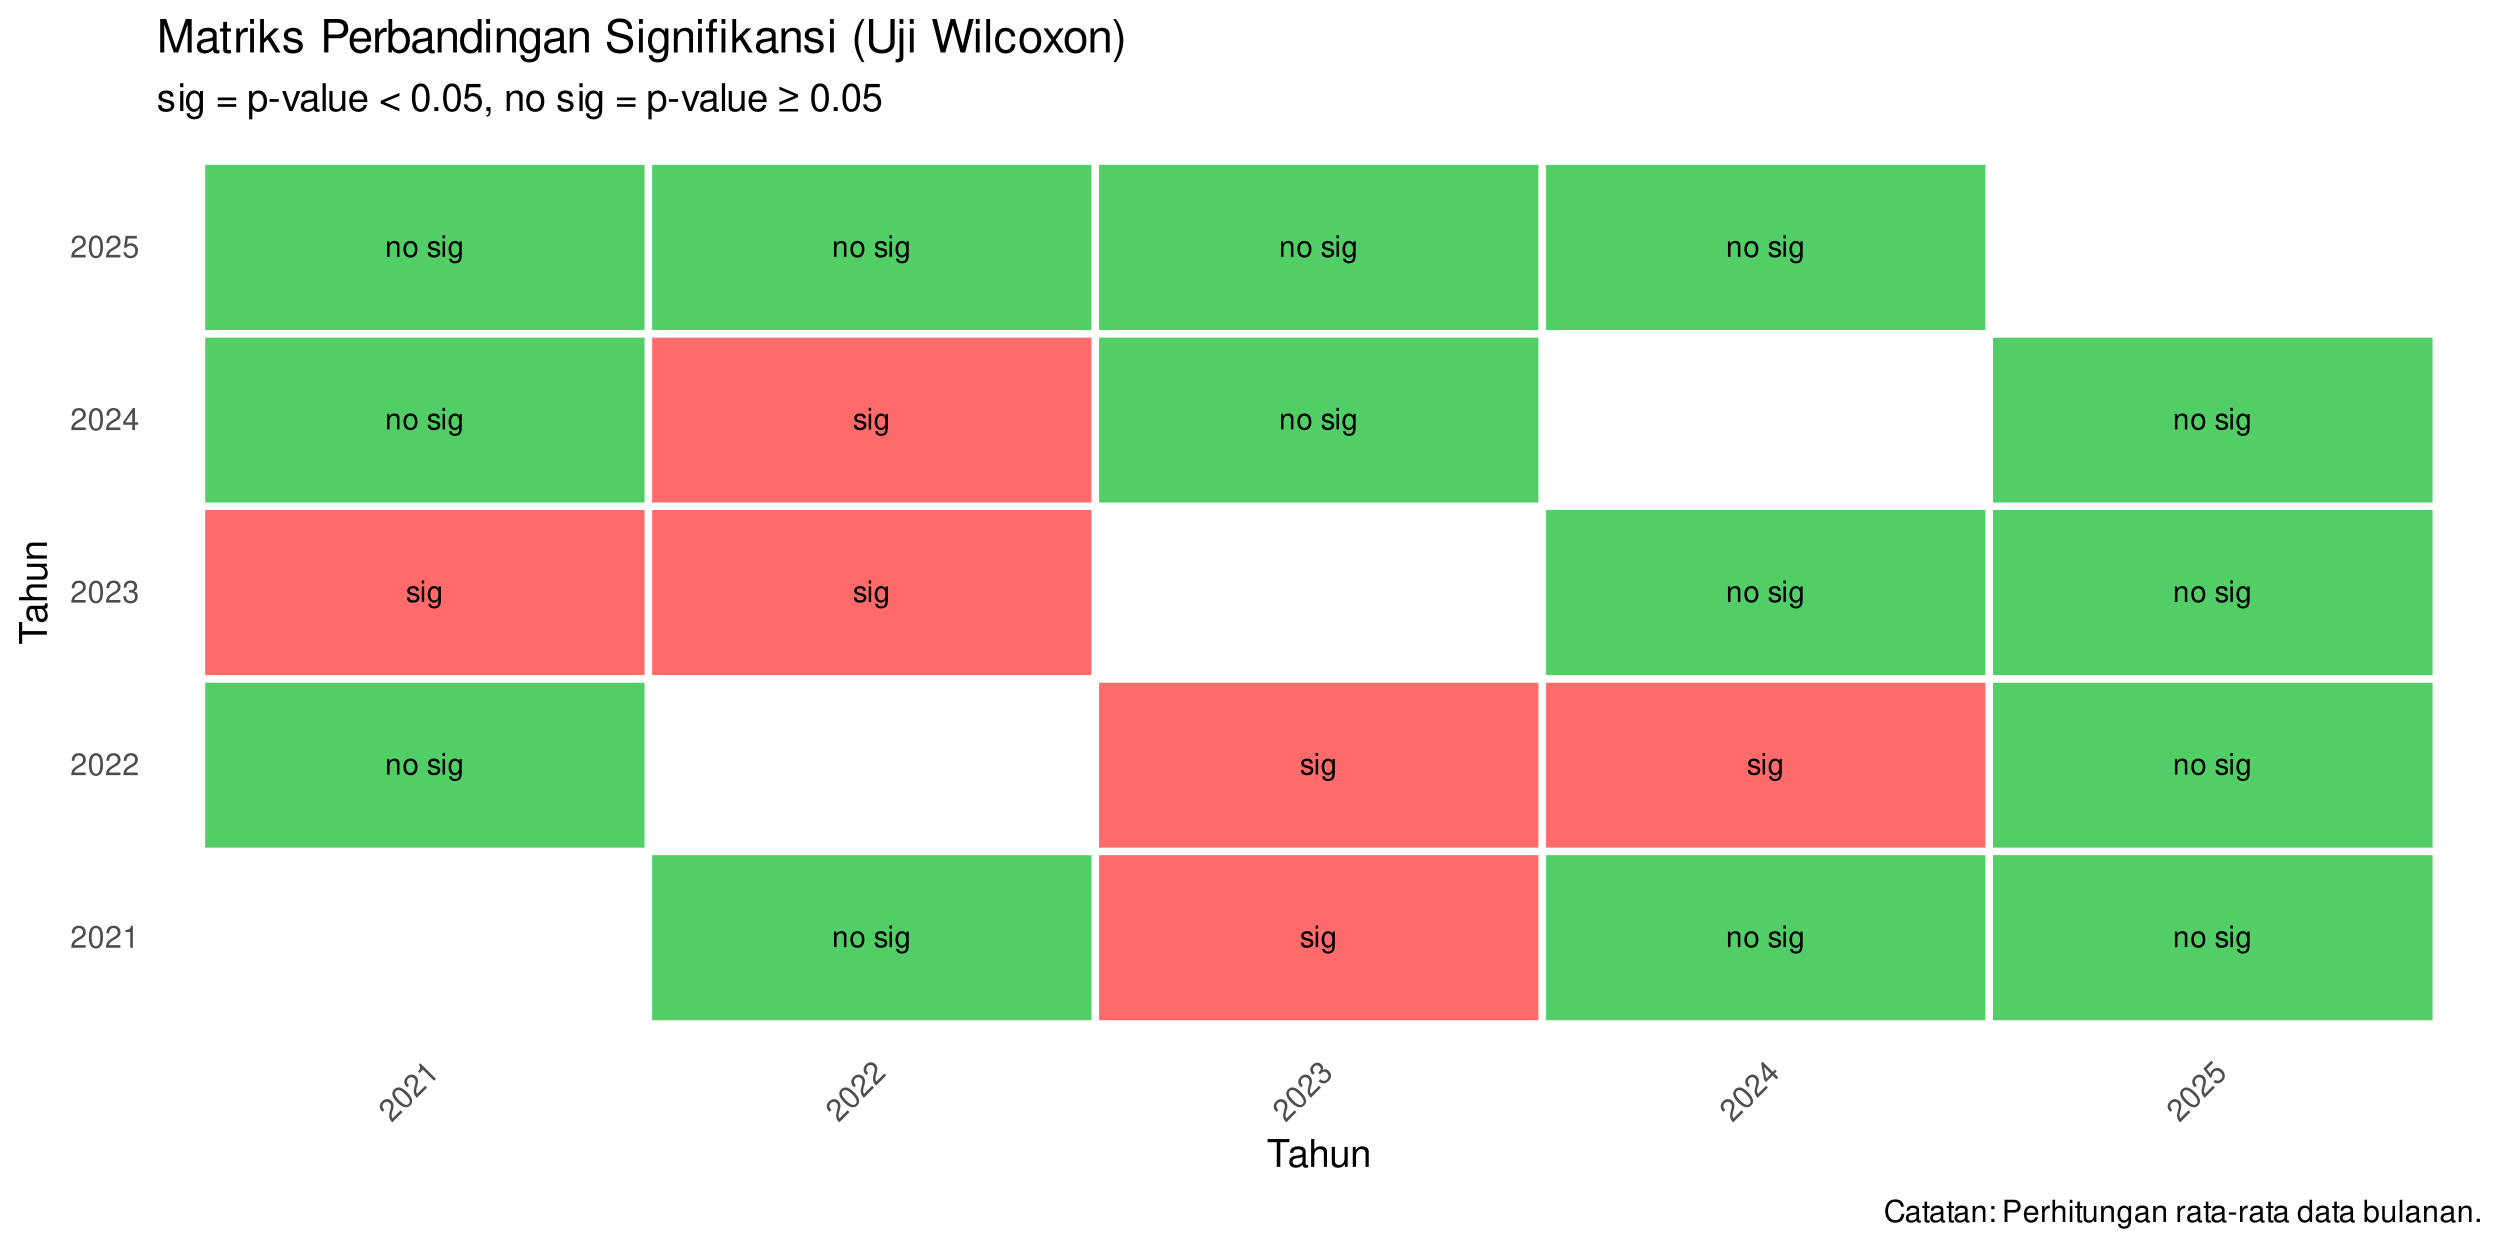 <?xml version="1.0" encoding="UTF-8"?>
<svg xmlns="http://www.w3.org/2000/svg" xmlns:xlink="http://www.w3.org/1999/xlink" width="720" height="360" viewBox="0 0 720 360">
<defs>
<g>
<g id="glyph-0-0">
<path d="M 0.594 -4.469 L 0.594 0 L 1.312 0 L 1.312 -2.469 C 1.312 -3.375 1.797 -3.969 2.531 -3.969 C 3.094 -3.969 3.453 -3.641 3.453 -3.094 L 3.453 0 L 4.156 0 L 4.156 -3.375 C 4.156 -4.125 3.594 -4.594 2.734 -4.594 C 2.078 -4.594 1.641 -4.344 1.25 -3.719 L 1.25 -4.469 Z M 0.594 -4.469 "/>
</g>
<g id="glyph-0-1">
<path d="M 2.328 -4.594 C 1.062 -4.594 0.312 -3.703 0.312 -2.203 C 0.312 -0.688 1.062 0.203 2.328 0.203 C 3.594 0.203 4.344 -0.703 4.344 -2.172 C 4.344 -3.719 3.625 -4.594 2.328 -4.594 Z M 2.328 -3.938 C 3.125 -3.938 3.609 -3.281 3.609 -2.172 C 3.609 -1.125 3.109 -0.453 2.328 -0.453 C 1.531 -0.453 1.047 -1.125 1.047 -2.203 C 1.047 -3.281 1.531 -3.938 2.328 -3.938 Z M 2.328 -3.938 "/>
</g>
<g id="glyph-0-2">
</g>
<g id="glyph-0-3">
<path d="M 3.734 -3.219 C 3.734 -4.109 3.141 -4.594 2.109 -4.594 C 1.078 -4.594 0.406 -4.062 0.406 -3.234 C 0.406 -2.531 0.766 -2.203 1.812 -1.938 L 2.484 -1.781 C 2.984 -1.656 3.172 -1.484 3.172 -1.172 C 3.172 -0.75 2.75 -0.453 2.141 -0.453 C 1.75 -0.453 1.422 -0.578 1.25 -0.766 C 1.141 -0.891 1.078 -1.016 1.047 -1.328 L 0.297 -1.328 C 0.328 -0.297 0.906 0.203 2.078 0.203 C 3.203 0.203 3.922 -0.359 3.922 -1.219 C 3.922 -1.891 3.547 -2.25 2.656 -2.469 L 1.969 -2.625 C 1.391 -2.766 1.141 -2.953 1.141 -3.266 C 1.141 -3.688 1.516 -3.938 2.094 -3.938 C 2.656 -3.938 2.969 -3.688 2.984 -3.219 Z M 3.734 -3.219 "/>
</g>
<g id="glyph-0-4">
<path d="M 1.281 -4.469 L 0.578 -4.469 L 0.578 0 L 1.281 0 Z M 1.281 -6.219 L 0.562 -6.219 L 0.562 -5.328 L 1.281 -5.328 Z M 1.281 -6.219 "/>
</g>
<g id="glyph-0-5">
<path d="M 3.453 -4.469 L 3.453 -3.828 C 3.094 -4.359 2.703 -4.594 2.141 -4.594 C 1.047 -4.594 0.297 -3.594 0.297 -2.156 C 0.297 -1.406 0.484 -0.859 0.859 -0.406 C 1.188 -0.016 1.625 0.203 2.078 0.203 C 2.625 0.203 3 -0.047 3.375 -0.609 L 3.375 -0.375 C 3.375 0.812 3.047 1.266 2.156 1.266 C 1.547 1.266 1.234 1.031 1.172 0.516 L 0.438 0.516 C 0.516 1.344 1.172 1.859 2.141 1.859 C 2.797 1.859 3.344 1.641 3.641 1.281 C 3.969 0.875 4.109 0.312 4.109 -0.734 L 4.109 -4.469 Z M 2.203 -3.938 C 2.953 -3.938 3.375 -3.312 3.375 -2.172 C 3.375 -1.094 2.938 -0.453 2.203 -0.453 C 1.469 -0.453 1.047 -1.094 1.047 -2.203 C 1.047 -3.297 1.469 -3.938 2.203 -3.938 Z M 2.203 -3.938 "/>
</g>
<g id="glyph-1-0">
<path d="M 4.453 -0.766 L 1.172 -0.766 C 1.25 -1.297 1.531 -1.625 2.297 -2.094 L 3.172 -2.594 C 4.047 -3.062 4.5 -3.719 4.5 -4.5 C 4.5 -5.031 4.281 -5.531 3.922 -5.875 C 3.547 -6.203 3.094 -6.359 2.5 -6.359 C 1.703 -6.359 1.125 -6.078 0.781 -5.531 C 0.547 -5.203 0.453 -4.797 0.438 -4.156 L 1.219 -4.156 C 1.234 -4.594 1.297 -4.844 1.406 -5.062 C 1.594 -5.438 2 -5.688 2.469 -5.688 C 3.172 -5.688 3.703 -5.172 3.703 -4.484 C 3.703 -3.969 3.406 -3.531 2.859 -3.219 L 2.047 -2.75 C 0.75 -2 0.375 -1.406 0.297 -0.016 L 4.453 -0.016 Z M 4.453 -0.766 "/>
</g>
<g id="glyph-1-1">
<path d="M 2.422 -6.359 C 1.844 -6.359 1.312 -6.094 0.984 -5.672 C 0.578 -5.109 0.375 -4.25 0.375 -3.078 C 0.375 -0.938 1.078 0.203 2.422 0.203 C 3.734 0.203 4.453 -0.938 4.453 -3.031 C 4.453 -4.25 4.266 -5.078 3.859 -5.672 C 3.531 -6.109 3.016 -6.359 2.422 -6.359 Z M 2.422 -5.672 C 3.25 -5.672 3.672 -4.828 3.672 -3.094 C 3.672 -1.281 3.266 -0.438 2.406 -0.438 C 1.578 -0.438 1.172 -1.312 1.172 -3.062 C 1.172 -4.828 1.578 -5.672 2.422 -5.672 Z M 2.422 -5.672 "/>
</g>
<g id="glyph-1-2">
<path d="M 2.281 -4.531 L 2.281 0 L 3.047 0 L 3.047 -6.359 L 2.547 -6.359 C 2.266 -5.391 2.094 -5.25 0.891 -5.094 L 0.891 -4.531 Z M 2.281 -4.531 "/>
</g>
<g id="glyph-1-3">
<path d="M 1.938 -2.922 L 2.359 -2.922 C 3.203 -2.922 3.656 -2.531 3.656 -1.766 C 3.656 -0.969 3.172 -0.484 2.375 -0.484 C 1.516 -0.484 1.109 -0.922 1.062 -1.844 L 0.281 -1.844 C 0.312 -1.344 0.406 -1 0.547 -0.719 C 0.875 -0.109 1.484 0.203 2.344 0.203 C 3.625 0.203 4.453 -0.578 4.453 -1.781 C 4.453 -2.594 4.141 -3.031 3.391 -3.297 C 3.969 -3.531 4.266 -3.969 4.266 -4.609 C 4.266 -5.703 3.547 -6.359 2.359 -6.359 C 1.109 -6.359 0.438 -5.656 0.406 -4.312 L 1.188 -4.312 C 1.203 -4.703 1.234 -4.922 1.328 -5.109 C 1.5 -5.469 1.891 -5.688 2.375 -5.688 C 3.062 -5.688 3.469 -5.266 3.469 -4.578 C 3.469 -4.141 3.312 -3.859 2.969 -3.719 C 2.766 -3.625 2.484 -3.594 1.938 -3.578 Z M 1.938 -2.922 "/>
</g>
<g id="glyph-1-4">
<path d="M 2.875 -1.547 L 2.875 0 L 3.656 0 L 3.656 -1.547 L 4.578 -1.547 L 4.578 -2.234 L 3.656 -2.234 L 3.656 -6.359 L 3.078 -6.359 L 0.25 -2.359 L 0.25 -1.547 Z M 2.875 -2.234 L 0.922 -2.234 L 2.875 -5.047 Z M 2.875 -2.234 "/>
</g>
<g id="glyph-1-5">
<path d="M 4.188 -6.234 L 0.969 -6.234 L 0.5 -2.844 L 1.219 -2.844 C 1.578 -3.266 1.875 -3.422 2.359 -3.422 C 3.203 -3.422 3.719 -2.844 3.719 -1.922 C 3.719 -1.031 3.203 -0.484 2.359 -0.484 C 1.688 -0.484 1.266 -0.828 1.078 -1.531 L 0.312 -1.531 C 0.406 -1.016 0.5 -0.781 0.688 -0.547 C 1.031 -0.078 1.672 0.203 2.375 0.203 C 3.641 0.203 4.516 -0.719 4.516 -2.031 C 4.516 -3.266 3.688 -4.109 2.5 -4.109 C 2.062 -4.109 1.703 -4 1.344 -3.734 L 1.594 -5.469 L 4.188 -5.469 Z M 4.188 -6.234 "/>
</g>
<g id="glyph-1-6">
<path d="M 5.828 -4.422 C 5.562 -5.828 4.766 -6.516 3.359 -6.516 C 2.484 -6.516 1.797 -6.25 1.312 -5.719 C 0.734 -5.078 0.422 -4.172 0.422 -3.125 C 0.422 -2.078 0.75 -1.172 1.344 -0.547 C 1.844 -0.031 2.484 0.203 3.312 0.203 C 4.875 0.203 5.766 -0.641 5.953 -2.344 L 5.109 -2.344 C 5.047 -1.906 4.953 -1.594 4.828 -1.344 C 4.562 -0.812 4.016 -0.516 3.328 -0.516 C 2.047 -0.516 1.234 -1.547 1.234 -3.141 C 1.234 -4.781 2 -5.797 3.25 -5.797 C 3.781 -5.797 4.25 -5.641 4.516 -5.391 C 4.766 -5.172 4.891 -4.906 4.984 -4.422 Z M 5.828 -4.422 "/>
</g>
<g id="glyph-1-7">
<path d="M 4.703 -0.438 C 4.625 -0.406 4.594 -0.406 4.547 -0.406 C 4.297 -0.406 4.156 -0.547 4.156 -0.781 L 4.156 -3.484 C 4.156 -4.297 3.547 -4.734 2.422 -4.734 C 1.734 -4.734 1.203 -4.547 0.891 -4.203 C 0.672 -3.969 0.594 -3.703 0.578 -3.25 L 1.312 -3.25 C 1.375 -3.812 1.703 -4.062 2.391 -4.062 C 3.062 -4.062 3.422 -3.812 3.422 -3.375 L 3.422 -3.188 C 3.406 -2.875 3.25 -2.75 2.656 -2.672 C 1.625 -2.547 1.453 -2.5 1.172 -2.391 C 0.641 -2.156 0.375 -1.766 0.375 -1.156 C 0.375 -0.328 0.953 0.203 1.875 0.203 C 2.469 0.203 2.922 0 3.453 -0.469 C 3.5 0 3.734 0.203 4.203 0.203 C 4.359 0.203 4.453 0.188 4.703 0.125 Z M 3.422 -1.453 C 3.422 -1.203 3.359 -1.062 3.125 -0.859 C 2.828 -0.578 2.469 -0.438 2.047 -0.438 C 1.469 -0.438 1.141 -0.719 1.141 -1.172 C 1.141 -1.656 1.453 -1.906 2.25 -2.016 C 3.031 -2.125 3.172 -2.156 3.422 -2.281 Z M 3.422 -1.453 "/>
</g>
<g id="glyph-1-8">
<path d="M 2.234 -4.609 L 1.484 -4.609 L 1.484 -5.875 L 0.75 -5.875 L 0.75 -4.609 L 0.125 -4.609 L 0.125 -4.016 L 0.75 -4.016 L 0.75 -0.531 C 0.75 -0.047 1.062 0.203 1.641 0.203 C 1.828 0.203 1.984 0.188 2.234 0.141 L 2.234 -0.469 C 2.125 -0.453 2.031 -0.438 1.875 -0.438 C 1.562 -0.438 1.484 -0.531 1.484 -0.859 L 1.484 -4.016 L 2.234 -4.016 Z M 2.234 -4.609 "/>
</g>
<g id="glyph-1-9">
<path d="M 0.609 -4.609 L 0.609 0 L 1.359 0 L 1.359 -2.547 C 1.359 -3.484 1.844 -4.094 2.609 -4.094 C 3.188 -4.094 3.547 -3.75 3.547 -3.188 L 3.547 0 L 4.281 0 L 4.281 -3.484 C 4.281 -4.25 3.719 -4.734 2.828 -4.734 C 2.141 -4.734 1.703 -4.484 1.297 -3.828 L 1.297 -4.609 Z M 0.609 -4.609 "/>
</g>
<g id="glyph-1-10">
<path d="M 1.875 -0.922 L 0.969 -0.922 L 0.969 0 L 1.875 0 Z M 1.875 -4.609 L 0.969 -4.609 L 0.969 -3.688 L 1.875 -3.688 Z M 1.875 -4.609 "/>
</g>
<g id="glyph-1-11">
</g>
<g id="glyph-1-12">
<path d="M 1.625 -2.719 L 3.641 -2.719 C 4.141 -2.719 4.531 -2.875 4.875 -3.172 C 5.266 -3.531 5.422 -3.938 5.422 -4.531 C 5.422 -5.734 4.719 -6.406 3.453 -6.406 L 0.797 -6.406 L 0.797 0 L 1.625 0 Z M 1.625 -3.438 L 1.625 -5.688 L 3.328 -5.688 C 4.109 -5.688 4.578 -5.266 4.578 -4.562 C 4.578 -3.859 4.109 -3.438 3.328 -3.438 Z M 1.625 -3.438 "/>
</g>
<g id="glyph-1-13">
<path d="M 4.516 -2.062 C 4.516 -2.766 4.453 -3.188 4.328 -3.531 C 4.031 -4.281 3.328 -4.734 2.469 -4.734 C 1.172 -4.734 0.359 -3.766 0.359 -2.25 C 0.359 -0.719 1.141 0.203 2.453 0.203 C 3.5 0.203 4.234 -0.391 4.422 -1.406 L 3.672 -1.406 C 3.469 -0.797 3.062 -0.469 2.469 -0.469 C 2 -0.469 1.609 -0.688 1.359 -1.078 C 1.188 -1.344 1.125 -1.594 1.125 -2.062 Z M 1.141 -2.656 C 1.203 -3.516 1.719 -4.062 2.453 -4.062 C 3.203 -4.062 3.719 -3.484 3.719 -2.656 Z M 1.141 -2.656 "/>
</g>
<g id="glyph-1-14">
<path d="M 0.609 -4.609 L 0.609 0 L 1.344 0 L 1.344 -2.391 C 1.359 -3.5 1.812 -4 2.828 -3.969 L 2.828 -4.719 C 2.703 -4.734 2.625 -4.734 2.547 -4.734 C 2.062 -4.734 1.703 -4.453 1.281 -3.781 L 1.281 -4.609 Z M 0.609 -4.609 "/>
</g>
<g id="glyph-1-15">
<path d="M 0.609 -6.406 L 0.609 0 L 1.344 0 L 1.344 -2.547 C 1.344 -3.484 1.844 -4.094 2.594 -4.094 C 2.844 -4.094 3.062 -4.031 3.25 -3.891 C 3.453 -3.734 3.547 -3.516 3.547 -3.188 L 3.547 0 L 4.281 0 L 4.281 -3.484 C 4.281 -4.25 3.719 -4.734 2.828 -4.734 C 2.172 -4.734 1.781 -4.547 1.344 -3.969 L 1.344 -6.406 Z M 0.609 -6.406 "/>
</g>
<g id="glyph-1-16">
<path d="M 1.312 -4.609 L 0.594 -4.609 L 0.594 0 L 1.312 0 Z M 1.312 -6.406 L 0.578 -6.406 L 0.578 -5.484 L 1.312 -5.484 Z M 1.312 -6.406 "/>
</g>
<g id="glyph-1-17">
<path d="M 4.234 0 L 4.234 -4.609 L 3.516 -4.609 L 3.516 -2 C 3.516 -1.062 3.016 -0.438 2.25 -0.438 C 1.672 -0.438 1.297 -0.797 1.297 -1.344 L 1.297 -4.609 L 0.578 -4.609 L 0.578 -1.062 C 0.578 -0.297 1.141 0.203 2.047 0.203 C 2.719 0.203 3.156 -0.031 3.578 -0.641 L 3.578 0 Z M 4.234 0 "/>
</g>
<g id="glyph-1-18">
<path d="M 3.547 -4.609 L 3.547 -3.938 C 3.188 -4.5 2.781 -4.734 2.203 -4.734 C 1.078 -4.734 0.312 -3.703 0.312 -2.219 C 0.312 -1.453 0.5 -0.891 0.891 -0.422 C 1.234 -0.016 1.672 0.203 2.141 0.203 C 2.703 0.203 3.094 -0.047 3.484 -0.625 L 3.484 -0.391 C 3.484 0.844 3.141 1.297 2.219 1.297 C 1.594 1.297 1.281 1.062 1.203 0.531 L 0.453 0.531 C 0.531 1.375 1.203 1.922 2.203 1.922 C 2.891 1.922 3.453 1.703 3.75 1.328 C 4.094 0.891 4.234 0.328 4.234 -0.75 L 4.234 -4.609 Z M 2.266 -4.062 C 3.047 -4.062 3.484 -3.406 3.484 -2.25 C 3.484 -1.125 3.031 -0.469 2.266 -0.469 C 1.516 -0.469 1.078 -1.141 1.078 -2.266 C 1.078 -3.391 1.516 -4.062 2.266 -4.062 Z M 2.266 -4.062 "/>
</g>
<g id="glyph-1-19">
<path d="M 2.5 -2.75 L 0.406 -2.75 L 0.406 -2.109 L 2.5 -2.109 Z M 2.5 -2.75 "/>
</g>
<g id="glyph-1-20">
<path d="M 4.359 -6.406 L 3.625 -6.406 L 3.625 -4.031 C 3.312 -4.5 2.828 -4.734 2.203 -4.734 C 1.016 -4.734 0.234 -3.781 0.234 -2.312 C 0.234 -0.75 0.984 0.203 2.234 0.203 C 2.875 0.203 3.312 -0.031 3.703 -0.609 L 3.703 0 L 4.359 0 Z M 2.328 -4.062 C 3.125 -4.062 3.625 -3.359 3.625 -2.25 C 3.625 -1.188 3.109 -0.484 2.344 -0.484 C 1.531 -0.484 1 -1.203 1 -2.266 C 1 -3.344 1.531 -4.062 2.328 -4.062 Z M 2.328 -4.062 "/>
</g>
<g id="glyph-1-21">
<path d="M 0.469 -6.406 L 0.469 0 L 1.141 0 L 1.141 -0.594 C 1.484 -0.047 1.953 0.203 2.594 0.203 C 3.812 0.203 4.594 -0.797 4.594 -2.328 C 4.594 -3.812 3.859 -4.734 2.625 -4.734 C 2 -4.734 1.547 -4.5 1.203 -3.984 L 1.203 -6.406 Z M 2.484 -4.062 C 3.312 -4.062 3.828 -3.344 3.828 -2.25 C 3.828 -1.203 3.297 -0.484 2.484 -0.484 C 1.703 -0.484 1.203 -1.188 1.203 -2.266 C 1.203 -3.359 1.703 -4.062 2.484 -4.062 Z M 2.484 -4.062 "/>
</g>
<g id="glyph-1-22">
<path d="M 1.344 -6.406 L 0.594 -6.406 L 0.594 0 L 1.344 0 Z M 1.344 -6.406 "/>
</g>
<g id="glyph-1-23">
<path d="M 1.688 -0.922 L 0.766 -0.922 L 0.766 0 L 1.688 0 Z M 1.688 -0.922 "/>
</g>
<g id="glyph-2-0">
<path d="M 2.609 -3.703 L 0.281 -1.375 C -0.031 -1.812 -0.078 -2.234 0.141 -3.109 L 0.422 -4.078 C 0.688 -5.031 0.562 -5.812 0 -6.375 C -0.375 -6.75 -0.875 -6.938 -1.391 -6.922 C -1.875 -6.906 -2.312 -6.688 -2.734 -6.266 C -3.297 -5.703 -3.5 -5.094 -3.359 -4.453 C -3.281 -4.062 -3.062 -3.719 -2.625 -3.25 L -2.078 -3.797 C -2.375 -4.125 -2.5 -4.344 -2.578 -4.578 C -2.719 -4.969 -2.594 -5.438 -2.266 -5.766 C -1.766 -6.266 -1.031 -6.281 -0.547 -5.797 C -0.188 -5.438 -0.094 -4.906 -0.266 -4.297 L -0.484 -3.391 C -0.891 -1.953 -0.734 -1.266 0.188 -0.219 L 3.141 -3.172 Z M 2.609 -3.703 "/>
</g>
<g id="glyph-2-1">
<path d="M -2.781 -6.219 C -3.203 -5.797 -3.391 -5.234 -3.312 -4.719 C -3.203 -4.016 -2.734 -3.266 -1.906 -2.438 C -0.391 -0.922 0.906 -0.625 1.859 -1.578 C 2.781 -2.5 2.5 -3.812 1.016 -5.297 C 0.156 -6.156 -0.578 -6.609 -1.281 -6.75 C -1.812 -6.812 -2.375 -6.625 -2.781 -6.219 Z M -2.297 -5.734 C -1.719 -6.312 -0.812 -6 0.406 -4.781 C 1.688 -3.5 2 -2.625 1.391 -2.016 C 0.797 -1.422 -0.094 -1.75 -1.344 -3 C -2.578 -4.234 -2.906 -5.125 -2.297 -5.734 Z M -2.297 -5.734 "/>
</g>
<g id="glyph-2-2">
<path d="M -1.594 -4.812 L 1.609 -1.609 L 2.156 -2.156 L -2.344 -6.656 L -2.703 -6.297 C -2.203 -5.422 -2.234 -5.203 -2.984 -4.234 L -2.578 -3.828 Z M -1.594 -4.812 "/>
</g>
<g id="glyph-2-3">
<path d="M -0.688 -3.438 L -0.391 -3.734 C 0.203 -4.328 0.781 -4.375 1.328 -3.828 C 1.891 -3.266 1.906 -2.594 1.328 -2.016 C 0.734 -1.422 0.125 -1.438 -0.547 -2.047 L -1.094 -1.5 C -0.734 -1.172 -0.422 -0.984 -0.125 -0.906 C 0.547 -0.703 1.188 -0.906 1.797 -1.516 C 2.703 -2.422 2.75 -3.562 1.891 -4.422 C 1.328 -4.984 0.781 -5.062 0.062 -4.719 C 0.312 -5.312 0.203 -5.828 -0.25 -6.281 C -1.016 -7.047 -1.984 -7.016 -2.828 -6.172 C -3.719 -5.281 -3.688 -4.312 -2.766 -3.328 L -2.203 -3.891 C -2.484 -4.172 -2.609 -4.359 -2.672 -4.547 C -2.797 -4.922 -2.672 -5.359 -2.344 -5.688 C -1.844 -6.188 -1.266 -6.172 -0.781 -5.688 C -0.469 -5.375 -0.391 -5.078 -0.531 -4.719 C -0.609 -4.516 -0.797 -4.297 -1.156 -3.906 Z M -0.688 -3.438 "/>
</g>
<g id="glyph-2-4">
<path d="M 0.938 -3.125 L 2.031 -2.031 L 2.578 -2.578 L 1.484 -3.672 L 2.141 -4.328 L 1.656 -4.812 L 1 -4.156 L -1.922 -7.078 L -2.328 -6.672 L -1.5 -1.844 L -0.922 -1.266 Z M 0.453 -3.609 L -0.922 -2.234 L -1.531 -5.594 Z M 0.453 -3.609 "/>
</g>
<g id="glyph-2-5">
<path d="M -1.438 -7.375 L -3.719 -5.094 L -1.656 -2.375 L -1.156 -2.875 C -1.203 -3.422 -1.094 -3.75 -0.75 -4.094 C -0.156 -4.688 0.609 -4.641 1.266 -3.984 C 1.891 -3.359 1.922 -2.609 1.328 -2.016 C 0.844 -1.531 0.312 -1.469 -0.312 -1.844 L -0.859 -1.297 C -0.438 -1 -0.188 -0.906 0.094 -0.875 C 0.672 -0.797 1.328 -1.047 1.812 -1.531 C 2.719 -2.438 2.672 -3.703 1.75 -4.625 C 0.875 -5.5 -0.297 -5.516 -1.141 -4.672 C -1.453 -4.359 -1.625 -4.031 -1.688 -3.594 L -2.734 -4.984 L -0.891 -6.828 Z M -1.438 -7.375 "/>
</g>
<g id="glyph-3-0">
<path d="M 3.891 -7.109 L 6.516 -7.109 L 6.516 -8.016 L 0.234 -8.016 L 0.234 -7.109 L 2.875 -7.109 L 2.875 0 L 3.891 0 Z M 3.891 -7.109 "/>
</g>
<g id="glyph-3-1">
<path d="M 5.891 -0.531 C 5.781 -0.516 5.734 -0.516 5.688 -0.516 C 5.375 -0.516 5.188 -0.688 5.188 -0.969 L 5.188 -4.359 C 5.188 -5.375 4.438 -5.922 3.031 -5.922 C 2.172 -5.922 1.5 -5.688 1.109 -5.266 C 0.844 -4.969 0.734 -4.625 0.719 -4.062 L 1.641 -4.062 C 1.719 -4.766 2.141 -5.078 2.984 -5.078 C 3.828 -5.078 4.281 -4.781 4.281 -4.219 L 4.281 -3.984 C 4.266 -3.594 4.062 -3.438 3.328 -3.344 C 2.031 -3.172 1.828 -3.141 1.469 -2.984 C 0.797 -2.703 0.469 -2.203 0.469 -1.453 C 0.469 -0.406 1.188 0.25 2.359 0.25 C 3.078 0.25 3.656 0 4.312 -0.594 C 4.375 0 4.656 0.25 5.266 0.25 C 5.453 0.25 5.578 0.234 5.891 0.156 Z M 4.281 -1.812 C 4.281 -1.5 4.188 -1.312 3.922 -1.062 C 3.547 -0.719 3.094 -0.547 2.547 -0.547 C 1.844 -0.547 1.422 -0.891 1.422 -1.469 C 1.422 -2.078 1.812 -2.391 2.812 -2.531 C 3.781 -2.656 3.969 -2.703 4.281 -2.844 Z M 4.281 -1.812 "/>
</g>
<g id="glyph-3-2">
<path d="M 0.766 -8.016 L 0.766 0 L 1.688 0 L 1.688 -3.172 C 1.688 -4.359 2.297 -5.125 3.25 -5.125 C 3.547 -5.125 3.844 -5.031 4.062 -4.875 C 4.328 -4.672 4.438 -4.406 4.438 -4 L 4.438 0 L 5.344 0 L 5.344 -4.359 C 5.344 -5.328 4.656 -5.922 3.531 -5.922 C 2.719 -5.922 2.219 -5.672 1.688 -4.969 L 1.688 -8.016 Z M 0.766 -8.016 "/>
</g>
<g id="glyph-3-3">
<path d="M 5.297 0 L 5.297 -5.766 L 4.391 -5.766 L 4.391 -2.5 C 4.391 -1.312 3.766 -0.547 2.812 -0.547 C 2.094 -0.547 1.625 -0.984 1.625 -1.688 L 1.625 -5.766 L 0.719 -5.766 L 0.719 -1.312 C 0.719 -0.359 1.438 0.25 2.547 0.25 C 3.406 0.25 3.938 -0.047 4.484 -0.797 L 4.484 0 Z M 5.297 0 "/>
</g>
<g id="glyph-3-4">
<path d="M 0.766 -5.766 L 0.766 0 L 1.688 0 L 1.688 -3.172 C 1.688 -4.359 2.312 -5.125 3.25 -5.125 C 3.984 -5.125 4.438 -4.688 4.438 -4 L 4.438 0 L 5.359 0 L 5.359 -4.359 C 5.359 -5.312 4.641 -5.922 3.531 -5.922 C 2.672 -5.922 2.125 -5.594 1.609 -4.797 L 1.609 -5.766 Z M 0.766 -5.766 "/>
</g>
<g id="glyph-3-5">
<path d="M 4.812 -4.156 C 4.812 -5.297 4.062 -5.922 2.734 -5.922 C 1.391 -5.922 0.516 -5.234 0.516 -4.172 C 0.516 -3.266 0.984 -2.844 2.344 -2.516 L 3.203 -2.297 C 3.844 -2.141 4.094 -1.906 4.094 -1.5 C 4.094 -0.953 3.547 -0.594 2.75 -0.594 C 2.25 -0.594 1.844 -0.734 1.609 -0.984 C 1.469 -1.141 1.391 -1.312 1.344 -1.719 L 0.375 -1.719 C 0.422 -0.391 1.172 0.25 2.672 0.25 C 4.125 0.25 5.047 -0.469 5.047 -1.578 C 5.047 -2.438 4.562 -2.906 3.422 -3.172 L 2.547 -3.391 C 1.797 -3.562 1.469 -3.812 1.469 -4.219 C 1.469 -4.75 1.953 -5.078 2.688 -5.078 C 3.438 -5.078 3.828 -4.766 3.844 -4.156 Z M 4.812 -4.156 "/>
</g>
<g id="glyph-3-6">
<path d="M 1.656 -5.766 L 0.734 -5.766 L 0.734 0 L 1.656 0 Z M 1.656 -8.016 L 0.719 -8.016 L 0.719 -6.859 L 1.656 -6.859 Z M 1.656 -8.016 "/>
</g>
<g id="glyph-3-7">
<path d="M 4.438 -5.766 L 4.438 -4.922 C 3.984 -5.625 3.469 -5.922 2.75 -5.922 C 1.359 -5.922 0.391 -4.625 0.391 -2.781 C 0.391 -1.812 0.609 -1.109 1.109 -0.531 C 1.547 -0.016 2.094 0.25 2.688 0.25 C 3.375 0.25 3.875 -0.062 4.359 -0.781 L 4.359 -0.484 C 4.359 1.062 3.922 1.625 2.781 1.625 C 2 1.625 1.594 1.312 1.5 0.656 L 0.578 0.656 C 0.656 1.734 1.5 2.391 2.766 2.391 C 3.609 2.391 4.312 2.125 4.688 1.656 C 5.125 1.125 5.297 0.406 5.297 -0.953 L 5.297 -5.766 Z M 2.844 -5.078 C 3.812 -5.078 4.359 -4.266 4.359 -2.812 C 4.359 -1.406 3.797 -0.594 2.844 -0.594 C 1.891 -0.594 1.344 -1.422 1.344 -2.844 C 1.344 -4.25 1.891 -5.078 2.844 -5.078 Z M 2.844 -5.078 "/>
</g>
<g id="glyph-3-8">
</g>
<g id="glyph-3-9">
<path d="M 5.875 -3.891 L 0.547 -3.891 L 0.547 -3.109 L 5.875 -3.109 Z M 5.875 -1.984 L 0.547 -1.984 L 0.547 -1.219 L 5.875 -1.219 Z M 5.875 -1.984 "/>
</g>
<g id="glyph-3-10">
<path d="M 0.594 2.391 L 1.516 2.391 L 1.516 -0.609 C 2 -0.016 2.547 0.25 3.281 0.25 C 4.781 0.25 5.75 -0.953 5.75 -2.781 C 5.75 -4.719 4.812 -5.922 3.281 -5.922 C 2.5 -5.922 1.875 -5.578 1.438 -4.891 L 1.438 -5.766 L 0.594 -5.766 Z M 3.125 -5.078 C 4.141 -5.078 4.797 -4.188 4.797 -2.812 C 4.797 -1.5 4.125 -0.609 3.125 -0.609 C 2.141 -0.609 1.516 -1.484 1.516 -2.844 C 1.516 -4.188 2.141 -5.078 3.125 -5.078 Z M 3.125 -5.078 "/>
</g>
<g id="glyph-3-11">
<path d="M 3.125 -3.438 L 0.5 -3.438 L 0.5 -2.641 L 3.125 -2.641 Z M 3.125 -3.438 "/>
</g>
<g id="glyph-3-12">
<path d="M 3.141 0 L 5.344 -5.766 L 4.312 -5.766 L 2.688 -1.094 L 1.141 -5.766 L 0.109 -5.766 L 2.141 0 Z M 3.141 0 "/>
</g>
<g id="glyph-3-13">
<path d="M 1.672 -8.016 L 0.75 -8.016 L 0.75 0 L 1.672 0 Z M 1.672 -8.016 "/>
</g>
<g id="glyph-3-14">
<path d="M 5.641 -2.578 C 5.641 -3.453 5.578 -3.984 5.406 -4.406 C 5.031 -5.359 4.156 -5.922 3.078 -5.922 C 1.469 -5.922 0.438 -4.703 0.438 -2.812 C 0.438 -0.906 1.438 0.25 3.062 0.25 C 4.375 0.25 5.297 -0.5 5.516 -1.75 L 4.594 -1.75 C 4.344 -0.984 3.828 -0.594 3.094 -0.594 C 2.516 -0.594 2.016 -0.859 1.703 -1.344 C 1.484 -1.672 1.406 -2 1.391 -2.578 Z M 1.422 -3.328 C 1.5 -4.391 2.141 -5.078 3.062 -5.078 C 4 -5.078 4.656 -4.359 4.656 -3.328 Z M 1.422 -3.328 "/>
</g>
<g id="glyph-3-15">
<path d="M 0.5 -2.172 L 5.875 0.094 L 5.875 -0.766 L 1.547 -2.578 L 5.875 -4.344 L 5.875 -5.219 L 0.5 -2.938 Z M 0.5 -2.172 "/>
</g>
<g id="glyph-3-16">
<path d="M 3.031 -7.953 C 2.297 -7.953 1.641 -7.625 1.234 -7.078 C 0.719 -6.375 0.469 -5.328 0.469 -3.844 C 0.469 -1.172 1.359 0.25 3.031 0.25 C 4.672 0.25 5.578 -1.172 5.578 -3.781 C 5.578 -5.328 5.328 -6.359 4.812 -7.078 C 4.406 -7.641 3.766 -7.953 3.031 -7.953 Z M 3.031 -7.094 C 4.062 -7.094 4.594 -6.031 4.594 -3.875 C 4.594 -1.609 4.078 -0.547 3 -0.547 C 1.984 -0.547 1.469 -1.656 1.469 -3.844 C 1.469 -6.031 1.984 -7.094 3.031 -7.094 Z M 3.031 -7.094 "/>
</g>
<g id="glyph-3-17">
<path d="M 2.094 -1.141 L 0.953 -1.141 L 0.953 0 L 2.094 0 Z M 2.094 -1.141 "/>
</g>
<g id="glyph-3-18">
<path d="M 5.234 -7.797 L 1.203 -7.797 L 0.625 -3.547 L 1.516 -3.547 C 1.969 -4.094 2.344 -4.281 2.953 -4.281 C 4 -4.281 4.656 -3.562 4.656 -2.406 C 4.656 -1.281 4 -0.609 2.953 -0.609 C 2.094 -0.609 1.578 -1.031 1.359 -1.906 L 0.391 -1.906 C 0.516 -1.281 0.625 -0.969 0.859 -0.688 C 1.297 -0.094 2.094 0.25 2.969 0.25 C 4.547 0.25 5.641 -0.891 5.641 -2.547 C 5.641 -4.078 4.625 -5.141 3.125 -5.141 C 2.578 -5.141 2.141 -5 1.688 -4.656 L 1.984 -6.844 L 5.234 -6.844 Z M 5.234 -7.797 "/>
</g>
<g id="glyph-3-19">
<path d="M 0.953 -1.141 L 0.953 0 L 1.609 0 L 1.609 0.203 C 1.609 0.953 1.469 1.172 0.953 1.203 L 0.953 1.609 C 1.688 1.641 2.109 1.109 2.109 0.172 L 2.109 -1.141 Z M 0.953 -1.141 "/>
</g>
<g id="glyph-3-20">
<path d="M 2.984 -5.922 C 1.359 -5.922 0.391 -4.781 0.391 -2.844 C 0.391 -0.891 1.359 0.25 3 0.25 C 4.625 0.25 5.609 -0.906 5.609 -2.797 C 5.609 -4.797 4.656 -5.922 2.984 -5.922 Z M 3 -5.078 C 4.031 -5.078 4.656 -4.234 4.656 -2.812 C 4.656 -1.438 4.016 -0.594 3 -0.594 C 1.984 -0.594 1.359 -1.438 1.359 -2.844 C 1.359 -4.234 1.984 -5.078 3 -5.078 Z M 3 -5.078 "/>
</g>
<g id="glyph-3-21">
<path d="M 5.688 -0.609 L 0.312 -0.609 L 0.312 0.125 L 5.688 0.125 Z M 5.688 -4.75 L 0.312 -7.031 L 0.312 -6.156 L 4.641 -4.359 L 0.312 -2.578 L 0.312 -1.719 L 5.688 -4 Z M 5.688 -4.75 "/>
</g>
<g id="glyph-4-0">
<path d="M -7.109 -3.891 L -7.109 -6.516 L -8.016 -6.516 L -8.016 -0.234 L -7.109 -0.234 L -7.109 -2.875 L 0 -2.875 L 0 -3.891 Z M -7.109 -3.891 "/>
</g>
<g id="glyph-4-1">
<path d="M -0.531 -5.891 C -0.516 -5.781 -0.516 -5.734 -0.516 -5.688 C -0.516 -5.375 -0.688 -5.188 -0.969 -5.188 L -4.359 -5.188 C -5.375 -5.188 -5.922 -4.438 -5.922 -3.031 C -5.922 -2.172 -5.688 -1.5 -5.266 -1.109 C -4.969 -0.844 -4.625 -0.734 -4.062 -0.719 L -4.062 -1.641 C -4.766 -1.719 -5.078 -2.141 -5.078 -2.984 C -5.078 -3.828 -4.781 -4.281 -4.219 -4.281 L -3.984 -4.281 C -3.594 -4.266 -3.438 -4.062 -3.344 -3.328 C -3.172 -2.031 -3.141 -1.828 -2.984 -1.469 C -2.703 -0.797 -2.203 -0.469 -1.453 -0.469 C -0.406 -0.469 0.25 -1.188 0.25 -2.359 C 0.25 -3.078 0 -3.656 -0.594 -4.312 C 0 -4.375 0.25 -4.656 0.25 -5.266 C 0.25 -5.453 0.234 -5.578 0.156 -5.891 Z M -1.812 -4.281 C -1.5 -4.281 -1.312 -4.188 -1.062 -3.922 C -0.719 -3.547 -0.547 -3.094 -0.547 -2.547 C -0.547 -1.844 -0.891 -1.422 -1.469 -1.422 C -2.078 -1.422 -2.391 -1.812 -2.531 -2.812 C -2.656 -3.781 -2.703 -3.969 -2.844 -4.281 Z M -1.812 -4.281 "/>
</g>
<g id="glyph-4-2">
<path d="M -8.016 -0.766 L 0 -0.766 L 0 -1.688 L -3.172 -1.688 C -4.359 -1.688 -5.125 -2.297 -5.125 -3.25 C -5.125 -3.547 -5.031 -3.844 -4.875 -4.062 C -4.672 -4.328 -4.406 -4.438 -4 -4.438 L 0 -4.438 L 0 -5.344 L -4.359 -5.344 C -5.328 -5.344 -5.922 -4.656 -5.922 -3.531 C -5.922 -2.719 -5.672 -2.219 -4.969 -1.688 L -8.016 -1.688 Z M -8.016 -0.766 "/>
</g>
<g id="glyph-4-3">
<path d="M 0 -5.297 L -5.766 -5.297 L -5.766 -4.391 L -2.5 -4.391 C -1.312 -4.391 -0.547 -3.766 -0.547 -2.812 C -0.547 -2.094 -0.984 -1.625 -1.688 -1.625 L -5.766 -1.625 L -5.766 -0.719 L -1.312 -0.719 C -0.359 -0.719 0.25 -1.438 0.25 -2.547 C 0.25 -3.406 -0.047 -3.938 -0.797 -4.484 L 0 -4.484 Z M 0 -5.297 "/>
</g>
<g id="glyph-4-4">
<path d="M -5.766 -0.766 L 0 -0.766 L 0 -1.688 L -3.172 -1.688 C -4.359 -1.688 -5.125 -2.312 -5.125 -3.25 C -5.125 -3.984 -4.688 -4.438 -4 -4.438 L 0 -4.438 L 0 -5.359 L -4.359 -5.359 C -5.312 -5.359 -5.922 -4.641 -5.922 -3.531 C -5.922 -2.672 -5.594 -2.125 -4.797 -1.609 L -5.766 -1.609 Z M -5.766 -0.766 "/>
</g>
<g id="glyph-5-0">
<path d="M 6.172 0 L 8.891 -8.062 L 8.891 0 L 10.047 0 L 10.047 -9.625 L 8.344 -9.625 L 5.547 -1.234 L 2.688 -9.625 L 0.984 -9.625 L 0.984 0 L 2.156 0 L 2.156 -8.062 L 4.891 0 Z M 6.172 0 "/>
</g>
<g id="glyph-5-1">
<path d="M 7.062 -0.641 C 6.938 -0.625 6.891 -0.625 6.828 -0.625 C 6.438 -0.625 6.234 -0.812 6.234 -1.156 L 6.234 -5.234 C 6.234 -6.453 5.328 -7.109 3.625 -7.109 C 2.609 -7.109 1.812 -6.828 1.328 -6.312 C 1.016 -5.953 0.891 -5.562 0.859 -4.875 L 1.969 -4.875 C 2.062 -5.719 2.562 -6.094 3.594 -6.094 C 4.594 -6.094 5.141 -5.734 5.141 -5.062 L 5.141 -4.781 C 5.125 -4.297 4.891 -4.125 3.984 -4.016 C 2.422 -3.812 2.188 -3.766 1.766 -3.594 C 0.969 -3.25 0.547 -2.641 0.547 -1.75 C 0.547 -0.484 1.422 0.297 2.828 0.297 C 3.703 0.297 4.391 0 5.172 -0.719 C 5.25 0 5.594 0.297 6.312 0.297 C 6.547 0.297 6.688 0.281 7.062 0.188 Z M 5.141 -2.172 C 5.141 -1.812 5.031 -1.578 4.703 -1.281 C 4.25 -0.875 3.703 -0.656 3.062 -0.656 C 2.203 -0.656 1.703 -1.062 1.703 -1.766 C 1.703 -2.5 2.172 -2.859 3.359 -3.031 C 4.547 -3.188 4.766 -3.25 5.141 -3.422 Z M 5.141 -2.172 "/>
</g>
<g id="glyph-5-2">
<path d="M 3.359 -6.922 L 2.219 -6.922 L 2.219 -8.812 L 1.125 -8.812 L 1.125 -6.922 L 0.188 -6.922 L 0.188 -6.016 L 1.125 -6.016 L 1.125 -0.797 C 1.125 -0.078 1.594 0.297 2.453 0.297 C 2.75 0.297 2.984 0.281 3.359 0.219 L 3.359 -0.719 C 3.188 -0.672 3.047 -0.656 2.828 -0.656 C 2.344 -0.656 2.219 -0.797 2.219 -1.281 L 2.219 -6.016 L 3.359 -6.016 Z M 3.359 -6.922 "/>
</g>
<g id="glyph-5-3">
<path d="M 0.906 -6.922 L 0.906 0 L 2.016 0 L 2.016 -3.594 C 2.031 -5.25 2.719 -6 4.234 -5.953 L 4.234 -7.078 C 4.047 -7.109 3.953 -7.109 3.812 -7.109 C 3.109 -7.109 2.562 -6.688 1.922 -5.672 L 1.922 -6.922 Z M 0.906 -6.922 "/>
</g>
<g id="glyph-5-4">
<path d="M 1.984 -6.922 L 0.891 -6.922 L 0.891 0 L 1.984 0 Z M 1.984 -9.625 L 0.875 -9.625 L 0.875 -8.234 L 1.984 -8.234 Z M 1.984 -9.625 "/>
</g>
<g id="glyph-5-5">
<path d="M 1.859 -9.625 L 0.766 -9.625 L 0.766 0 L 1.859 0 L 1.859 -2.688 L 2.938 -3.75 L 5.266 0 L 6.625 0 L 3.797 -4.531 L 6.203 -6.922 L 4.797 -6.922 L 1.859 -3.984 Z M 1.859 -9.625 "/>
</g>
<g id="glyph-5-6">
<path d="M 5.781 -4.984 C 5.766 -6.344 4.875 -7.109 3.281 -7.109 C 1.656 -7.109 0.625 -6.281 0.625 -5 C 0.625 -3.922 1.172 -3.406 2.812 -3.016 L 3.844 -2.766 C 4.609 -2.578 4.906 -2.297 4.906 -1.812 C 4.906 -1.156 4.266 -0.719 3.297 -0.719 C 2.703 -0.719 2.203 -0.891 1.922 -1.172 C 1.75 -1.375 1.672 -1.578 1.609 -2.062 L 0.453 -2.062 C 0.5 -0.469 1.406 0.297 3.203 0.297 C 4.953 0.297 6.062 -0.547 6.062 -1.891 C 6.062 -2.922 5.484 -3.484 4.109 -3.812 L 3.047 -4.062 C 2.156 -4.281 1.766 -4.562 1.766 -5.062 C 1.766 -5.703 2.344 -6.094 3.234 -6.094 C 4.125 -6.094 4.594 -5.719 4.625 -4.984 Z M 5.781 -4.984 "/>
</g>
<g id="glyph-5-7">
</g>
<g id="glyph-5-8">
<path d="M 2.422 -4.078 L 5.453 -4.078 C 6.203 -4.078 6.797 -4.297 7.312 -4.766 C 7.891 -5.297 8.141 -5.922 8.141 -6.797 C 8.141 -8.609 7.078 -9.625 5.172 -9.625 L 1.203 -9.625 L 1.203 0 L 2.422 0 Z M 2.422 -5.156 L 2.422 -8.547 L 4.984 -8.547 C 6.172 -8.547 6.859 -7.906 6.859 -6.859 C 6.859 -5.797 6.172 -5.156 4.984 -5.156 Z M 2.422 -5.156 "/>
</g>
<g id="glyph-5-9">
<path d="M 6.766 -3.094 C 6.766 -4.141 6.688 -4.781 6.5 -5.297 C 6.047 -6.438 4.984 -7.109 3.703 -7.109 C 1.766 -7.109 0.531 -5.656 0.531 -3.359 C 0.531 -1.078 1.719 0.297 3.672 0.297 C 5.25 0.297 6.344 -0.594 6.625 -2.094 L 5.516 -2.094 C 5.219 -1.188 4.594 -0.719 3.703 -0.719 C 3.016 -0.719 2.422 -1.031 2.047 -1.609 C 1.781 -2 1.688 -2.406 1.672 -3.094 Z M 1.703 -3.984 C 1.797 -5.266 2.578 -6.094 3.688 -6.094 C 4.812 -6.094 5.578 -5.234 5.578 -3.984 Z M 1.703 -3.984 "/>
</g>
<g id="glyph-5-10">
<path d="M 0.719 -9.625 L 0.719 0 L 1.703 0 L 1.703 -0.891 C 2.234 -0.078 2.938 0.297 3.891 0.297 C 5.719 0.297 6.906 -1.188 6.906 -3.484 C 6.906 -5.734 5.781 -7.109 3.953 -7.109 C 3 -7.109 2.328 -6.766 1.812 -5.984 L 1.812 -9.625 Z M 3.734 -6.094 C 4.969 -6.094 5.75 -5.016 5.75 -3.359 C 5.75 -1.797 4.938 -0.719 3.734 -0.719 C 2.562 -0.719 1.812 -1.781 1.812 -3.406 C 1.812 -5.031 2.562 -6.094 3.734 -6.094 Z M 3.734 -6.094 "/>
</g>
<g id="glyph-5-11">
<path d="M 0.922 -6.922 L 0.922 0 L 2.031 0 L 2.031 -3.812 C 2.031 -5.234 2.766 -6.156 3.906 -6.156 C 4.781 -6.156 5.328 -5.625 5.328 -4.797 L 5.328 0 L 6.438 0 L 6.438 -5.234 C 6.438 -6.375 5.578 -7.109 4.234 -7.109 C 3.203 -7.109 2.547 -6.719 1.938 -5.75 L 1.938 -6.922 Z M 0.922 -6.922 "/>
</g>
<g id="glyph-5-12">
<path d="M 6.531 -9.625 L 5.438 -9.625 L 5.438 -6.047 C 4.984 -6.75 4.234 -7.109 3.312 -7.109 C 1.516 -7.109 0.344 -5.672 0.344 -3.469 C 0.344 -1.141 1.484 0.297 3.359 0.297 C 4.297 0.297 4.969 -0.047 5.562 -0.906 L 5.562 0 L 6.531 0 Z M 3.5 -6.094 C 4.688 -6.094 5.438 -5.047 5.438 -3.375 C 5.438 -1.781 4.672 -0.719 3.516 -0.719 C 2.297 -0.719 1.484 -1.797 1.484 -3.406 C 1.484 -5.016 2.297 -6.094 3.5 -6.094 Z M 3.5 -6.094 "/>
</g>
<g id="glyph-5-13">
<path d="M 5.328 -6.922 L 5.328 -5.922 C 4.781 -6.75 4.172 -7.109 3.297 -7.109 C 1.625 -7.109 0.469 -5.562 0.469 -3.344 C 0.469 -2.172 0.734 -1.328 1.328 -0.641 C 1.844 -0.031 2.516 0.297 3.219 0.297 C 4.047 0.297 4.641 -0.062 5.234 -0.938 L 5.234 -0.578 C 5.234 1.266 4.719 1.953 3.344 1.953 C 2.406 1.953 1.922 1.578 1.812 0.797 L 0.688 0.797 C 0.797 2.078 1.812 2.875 3.312 2.875 C 4.328 2.875 5.172 2.547 5.625 2 C 6.156 1.344 6.344 0.484 6.344 -1.141 L 6.344 -6.922 Z M 3.406 -6.094 C 4.562 -6.094 5.234 -5.125 5.234 -3.359 C 5.234 -1.688 4.562 -0.719 3.406 -0.719 C 2.266 -0.719 1.609 -1.703 1.609 -3.406 C 1.609 -5.094 2.266 -6.094 3.406 -6.094 Z M 3.406 -6.094 "/>
</g>
<g id="glyph-5-14">
<path d="M 7.875 -6.797 C 7.875 -7.453 7.828 -7.641 7.625 -8.094 C 7.094 -9.203 5.969 -9.781 4.344 -9.781 C 2.234 -9.781 0.922 -8.703 0.922 -6.953 C 0.922 -5.781 1.547 -5.047 2.812 -4.719 L 5.203 -4.078 C 6.438 -3.766 6.969 -3.281 6.969 -2.516 C 6.969 -2 6.688 -1.484 6.281 -1.188 C 5.906 -0.906 5.297 -0.781 4.516 -0.781 C 3.453 -0.781 2.766 -1.031 2.297 -1.578 C 1.938 -2 1.781 -2.469 1.797 -3.062 L 0.641 -3.062 C 0.641 -2.172 0.812 -1.594 1.203 -1.062 C 1.859 -0.156 2.969 0.297 4.438 0.297 C 5.578 0.297 6.516 0.047 7.141 -0.438 C 7.797 -0.953 8.203 -1.812 8.203 -2.641 C 8.203 -3.828 7.453 -4.703 6.156 -5.062 L 3.734 -5.703 C 2.578 -6.016 2.156 -6.391 2.156 -7.125 C 2.156 -8.109 3.016 -8.75 4.297 -8.75 C 5.828 -8.75 6.688 -8.062 6.703 -6.797 Z M 7.875 -6.797 "/>
</g>
<g id="glyph-5-15">
<path d="M 3.328 -6.922 L 2.172 -6.922 L 2.172 -8 C 2.172 -8.469 2.422 -8.703 2.938 -8.703 C 3.031 -8.703 3.078 -8.703 3.328 -8.688 L 3.328 -9.594 C 3.078 -9.656 2.938 -9.672 2.703 -9.672 C 1.688 -9.672 1.078 -9.078 1.078 -8.094 L 1.078 -6.922 L 0.156 -6.922 L 0.156 -6.016 L 1.078 -6.016 L 1.078 0 L 2.172 0 L 2.172 -6.016 L 3.328 -6.016 Z M 5.75 -6.922 L 4.656 -6.922 L 4.656 0 L 5.75 0 Z M 5.75 -9.625 L 4.656 -9.625 L 4.656 -8.234 L 5.75 -8.234 Z M 5.75 -9.625 "/>
</g>
<g id="glyph-5-16">
<path d="M 3.109 -9.625 C 1.797 -7.891 0.969 -5.5 0.969 -3.422 C 0.969 -1.328 1.797 1.062 3.109 2.797 L 3.844 2.797 C 2.688 0.906 2.031 -1.312 2.031 -3.422 C 2.031 -5.516 2.688 -7.75 3.844 -9.625 Z M 3.109 -9.625 "/>
</g>
<g id="glyph-5-17">
<path d="M 7.281 -9.625 L 7.281 -2.859 C 7.281 -1.578 6.344 -0.781 4.812 -0.781 C 4.094 -0.781 3.516 -0.953 3.047 -1.281 C 2.578 -1.656 2.344 -2.141 2.344 -2.859 L 2.344 -9.625 L 1.125 -9.625 L 1.125 -2.859 C 1.125 -0.906 2.516 0.297 4.812 0.297 C 7.062 0.297 8.516 -0.938 8.516 -2.859 L 8.516 -9.625 Z M 7.281 -9.625 "/>
</g>
<g id="glyph-5-18">
<path d="M 0.922 -6.922 L 0.922 1 C 0.922 1.688 0.719 1.922 0.031 1.922 C -0.047 1.922 -0.094 1.922 -0.234 1.906 L -0.234 2.844 C -0.109 2.859 -0.047 2.875 0.125 2.875 C 1.375 2.875 2.016 2.391 2.016 1.438 L 2.016 -6.922 Z M 2.016 -9.625 L 0.922 -9.625 L 0.922 -8.234 L 2.016 -8.234 Z M 2.016 -9.625 "/>
</g>
<g id="glyph-5-19">
<path d="M 9.828 0 L 12.266 -9.625 L 10.891 -9.625 L 9.125 -1.812 L 6.938 -9.625 L 5.609 -9.625 L 3.469 -1.812 L 1.656 -9.625 L 0.297 -9.625 L 2.766 0 L 4.109 0 L 6.266 -7.906 L 8.469 0 Z M 9.828 0 "/>
</g>
<g id="glyph-5-20">
<path d="M 2 -9.625 L 0.891 -9.625 L 0.891 0 L 2 0 Z M 2 -9.625 "/>
</g>
<g id="glyph-5-21">
<path d="M 6.219 -4.594 C 6.172 -5.266 6.016 -5.703 5.75 -6.094 C 5.281 -6.734 4.453 -7.109 3.484 -7.109 C 1.609 -7.109 0.406 -5.641 0.406 -3.344 C 0.406 -1.109 1.594 0.297 3.469 0.297 C 5.125 0.297 6.172 -0.688 6.297 -2.375 L 5.188 -2.375 C 5 -1.266 4.438 -0.719 3.5 -0.719 C 2.281 -0.719 1.562 -1.703 1.562 -3.344 C 1.562 -5.062 2.266 -6.094 3.469 -6.094 C 4.391 -6.094 4.984 -5.562 5.109 -4.594 Z M 6.219 -4.594 "/>
</g>
<g id="glyph-5-22">
<path d="M 3.594 -7.109 C 1.641 -7.109 0.469 -5.734 0.469 -3.406 C 0.469 -1.062 1.641 0.297 3.609 0.297 C 5.562 0.297 6.734 -1.078 6.734 -3.359 C 6.734 -5.75 5.594 -7.109 3.594 -7.109 Z M 3.609 -6.094 C 4.844 -6.094 5.578 -5.078 5.578 -3.359 C 5.578 -1.734 4.812 -0.719 3.609 -0.719 C 2.375 -0.719 1.625 -1.734 1.625 -3.406 C 1.625 -5.078 2.375 -6.094 3.609 -6.094 Z M 3.609 -6.094 "/>
</g>
<g id="glyph-5-23">
<path d="M 3.859 -3.578 L 6.172 -6.922 L 4.938 -6.922 L 3.281 -4.406 L 1.609 -6.922 L 0.359 -6.922 L 2.672 -3.531 L 0.219 0 L 1.484 0 L 3.234 -2.656 L 4.969 0 L 6.25 0 Z M 3.859 -3.578 "/>
</g>
<g id="glyph-5-24">
<path d="M 1.234 2.797 C 2.547 1.062 3.375 -1.328 3.375 -3.406 C 3.375 -5.5 2.547 -7.891 1.234 -9.625 L 0.5 -9.625 C 1.656 -7.734 2.312 -5.516 2.312 -3.406 C 2.312 -1.312 1.656 0.922 0.5 2.797 Z M 1.234 2.797 "/>
</g>
</g>
</defs>
<rect x="-72" y="-36" width="864" height="432" fill="rgb(100%, 100%, 100%)" fill-opacity="1"/>
<rect x="-72" y="-36" width="864" height="432" fill="rgb(100%, 100%, 100%)" fill-opacity="1"/>
<path fill-rule="nonzero" fill="rgb(100%, 100%, 100%)" fill-opacity="1" stroke-width="2.134" stroke-linecap="butt" stroke-linejoin="miter" stroke="rgb(100%, 100%, 100%)" stroke-opacity="1" stroke-miterlimit="10" d="M 58.023 294.895 L 186.75 294.895 L 186.75 245.199 L 58.023 245.199 Z M 58.023 294.895 "/>
<path fill-rule="nonzero" fill="rgb(31.765%, 81.176%, 40%)" fill-opacity="1" stroke-width="2.134" stroke-linecap="butt" stroke-linejoin="miter" stroke="rgb(100%, 100%, 100%)" stroke-opacity="1" stroke-miterlimit="10" d="M 58.023 245.195 L 186.75 245.195 L 186.75 195.5 L 58.023 195.5 Z M 58.023 245.195 "/>
<path fill-rule="nonzero" fill="rgb(100%, 41.961%, 41.961%)" fill-opacity="1" stroke-width="2.134" stroke-linecap="butt" stroke-linejoin="miter" stroke="rgb(100%, 100%, 100%)" stroke-opacity="1" stroke-miterlimit="10" d="M 58.023 195.5 L 186.75 195.5 L 186.75 145.805 L 58.023 145.805 Z M 58.023 195.5 "/>
<path fill-rule="nonzero" fill="rgb(31.765%, 81.176%, 40%)" fill-opacity="1" stroke-width="2.134" stroke-linecap="butt" stroke-linejoin="miter" stroke="rgb(100%, 100%, 100%)" stroke-opacity="1" stroke-miterlimit="10" d="M 58.023 145.801 L 186.75 145.801 L 186.75 96.105 L 58.023 96.105 Z M 58.023 145.801 "/>
<path fill-rule="nonzero" fill="rgb(31.765%, 81.176%, 40%)" fill-opacity="1" stroke-width="2.134" stroke-linecap="butt" stroke-linejoin="miter" stroke="rgb(100%, 100%, 100%)" stroke-opacity="1" stroke-miterlimit="10" d="M 58.023 96.105 L 186.75 96.105 L 186.75 46.41 L 58.023 46.41 Z M 58.023 96.105 "/>
<path fill-rule="nonzero" fill="rgb(31.765%, 81.176%, 40%)" fill-opacity="1" stroke-width="2.134" stroke-linecap="butt" stroke-linejoin="miter" stroke="rgb(100%, 100%, 100%)" stroke-opacity="1" stroke-miterlimit="10" d="M 186.75 294.895 L 315.477 294.895 L 315.477 245.199 L 186.75 245.199 Z M 186.75 294.895 "/>
<path fill-rule="nonzero" fill="rgb(100%, 100%, 100%)" fill-opacity="1" stroke-width="2.134" stroke-linecap="butt" stroke-linejoin="miter" stroke="rgb(100%, 100%, 100%)" stroke-opacity="1" stroke-miterlimit="10" d="M 186.75 245.195 L 315.477 245.195 L 315.477 195.5 L 186.75 195.5 Z M 186.75 245.195 "/>
<path fill-rule="nonzero" fill="rgb(100%, 41.961%, 41.961%)" fill-opacity="1" stroke-width="2.134" stroke-linecap="butt" stroke-linejoin="miter" stroke="rgb(100%, 100%, 100%)" stroke-opacity="1" stroke-miterlimit="10" d="M 186.75 195.5 L 315.477 195.5 L 315.477 145.805 L 186.75 145.805 Z M 186.75 195.5 "/>
<path fill-rule="nonzero" fill="rgb(100%, 41.961%, 41.961%)" fill-opacity="1" stroke-width="2.134" stroke-linecap="butt" stroke-linejoin="miter" stroke="rgb(100%, 100%, 100%)" stroke-opacity="1" stroke-miterlimit="10" d="M 186.75 145.801 L 315.477 145.801 L 315.477 96.105 L 186.75 96.105 Z M 186.75 145.801 "/>
<path fill-rule="nonzero" fill="rgb(31.765%, 81.176%, 40%)" fill-opacity="1" stroke-width="2.134" stroke-linecap="butt" stroke-linejoin="miter" stroke="rgb(100%, 100%, 100%)" stroke-opacity="1" stroke-miterlimit="10" d="M 186.75 96.105 L 315.477 96.105 L 315.477 46.41 L 186.75 46.41 Z M 186.75 96.105 "/>
<path fill-rule="nonzero" fill="rgb(100%, 41.961%, 41.961%)" fill-opacity="1" stroke-width="2.134" stroke-linecap="butt" stroke-linejoin="miter" stroke="rgb(100%, 100%, 100%)" stroke-opacity="1" stroke-miterlimit="10" d="M 315.473 294.895 L 444.199 294.895 L 444.199 245.199 L 315.473 245.199 Z M 315.473 294.895 "/>
<path fill-rule="nonzero" fill="rgb(100%, 41.961%, 41.961%)" fill-opacity="1" stroke-width="2.134" stroke-linecap="butt" stroke-linejoin="miter" stroke="rgb(100%, 100%, 100%)" stroke-opacity="1" stroke-miterlimit="10" d="M 315.473 245.195 L 444.199 245.195 L 444.199 195.5 L 315.473 195.5 Z M 315.473 245.195 "/>
<path fill-rule="nonzero" fill="rgb(100%, 100%, 100%)" fill-opacity="1" stroke-width="2.134" stroke-linecap="butt" stroke-linejoin="miter" stroke="rgb(100%, 100%, 100%)" stroke-opacity="1" stroke-miterlimit="10" d="M 315.473 195.5 L 444.199 195.5 L 444.199 145.805 L 315.473 145.805 Z M 315.473 195.5 "/>
<path fill-rule="nonzero" fill="rgb(31.765%, 81.176%, 40%)" fill-opacity="1" stroke-width="2.134" stroke-linecap="butt" stroke-linejoin="miter" stroke="rgb(100%, 100%, 100%)" stroke-opacity="1" stroke-miterlimit="10" d="M 315.473 145.801 L 444.199 145.801 L 444.199 96.105 L 315.473 96.105 Z M 315.473 145.801 "/>
<path fill-rule="nonzero" fill="rgb(31.765%, 81.176%, 40%)" fill-opacity="1" stroke-width="2.134" stroke-linecap="butt" stroke-linejoin="miter" stroke="rgb(100%, 100%, 100%)" stroke-opacity="1" stroke-miterlimit="10" d="M 315.473 96.105 L 444.199 96.105 L 444.199 46.41 L 315.473 46.41 Z M 315.473 96.105 "/>
<path fill-rule="nonzero" fill="rgb(31.765%, 81.176%, 40%)" fill-opacity="1" stroke-width="2.134" stroke-linecap="butt" stroke-linejoin="miter" stroke="rgb(100%, 100%, 100%)" stroke-opacity="1" stroke-miterlimit="10" d="M 444.199 294.895 L 572.926 294.895 L 572.926 245.199 L 444.199 245.199 Z M 444.199 294.895 "/>
<path fill-rule="nonzero" fill="rgb(100%, 41.961%, 41.961%)" fill-opacity="1" stroke-width="2.134" stroke-linecap="butt" stroke-linejoin="miter" stroke="rgb(100%, 100%, 100%)" stroke-opacity="1" stroke-miterlimit="10" d="M 444.199 245.195 L 572.926 245.195 L 572.926 195.5 L 444.199 195.5 Z M 444.199 245.195 "/>
<path fill-rule="nonzero" fill="rgb(31.765%, 81.176%, 40%)" fill-opacity="1" stroke-width="2.134" stroke-linecap="butt" stroke-linejoin="miter" stroke="rgb(100%, 100%, 100%)" stroke-opacity="1" stroke-miterlimit="10" d="M 444.199 195.5 L 572.926 195.5 L 572.926 145.805 L 444.199 145.805 Z M 444.199 195.5 "/>
<path fill-rule="nonzero" fill="rgb(100%, 100%, 100%)" fill-opacity="1" stroke-width="2.134" stroke-linecap="butt" stroke-linejoin="miter" stroke="rgb(100%, 100%, 100%)" stroke-opacity="1" stroke-miterlimit="10" d="M 444.199 145.801 L 572.926 145.801 L 572.926 96.105 L 444.199 96.105 Z M 444.199 145.801 "/>
<path fill-rule="nonzero" fill="rgb(31.765%, 81.176%, 40%)" fill-opacity="1" stroke-width="2.134" stroke-linecap="butt" stroke-linejoin="miter" stroke="rgb(100%, 100%, 100%)" stroke-opacity="1" stroke-miterlimit="10" d="M 444.199 96.105 L 572.926 96.105 L 572.926 46.41 L 444.199 46.41 Z M 444.199 96.105 "/>
<path fill-rule="nonzero" fill="rgb(31.765%, 81.176%, 40%)" fill-opacity="1" stroke-width="2.134" stroke-linecap="butt" stroke-linejoin="miter" stroke="rgb(100%, 100%, 100%)" stroke-opacity="1" stroke-miterlimit="10" d="M 572.922 294.895 L 701.648 294.895 L 701.648 245.199 L 572.922 245.199 Z M 572.922 294.895 "/>
<path fill-rule="nonzero" fill="rgb(31.765%, 81.176%, 40%)" fill-opacity="1" stroke-width="2.134" stroke-linecap="butt" stroke-linejoin="miter" stroke="rgb(100%, 100%, 100%)" stroke-opacity="1" stroke-miterlimit="10" d="M 572.922 245.195 L 701.648 245.195 L 701.648 195.5 L 572.922 195.5 Z M 572.922 245.195 "/>
<path fill-rule="nonzero" fill="rgb(31.765%, 81.176%, 40%)" fill-opacity="1" stroke-width="2.134" stroke-linecap="butt" stroke-linejoin="miter" stroke="rgb(100%, 100%, 100%)" stroke-opacity="1" stroke-miterlimit="10" d="M 572.922 195.5 L 701.648 195.5 L 701.648 145.805 L 572.922 145.805 Z M 572.922 195.5 "/>
<path fill-rule="nonzero" fill="rgb(31.765%, 81.176%, 40%)" fill-opacity="1" stroke-width="2.134" stroke-linecap="butt" stroke-linejoin="miter" stroke="rgb(100%, 100%, 100%)" stroke-opacity="1" stroke-miterlimit="10" d="M 572.922 145.801 L 701.648 145.801 L 701.648 96.105 L 572.922 96.105 Z M 572.922 145.801 "/>
<path fill-rule="nonzero" fill="rgb(100%, 100%, 100%)" fill-opacity="1" stroke-width="2.134" stroke-linecap="butt" stroke-linejoin="miter" stroke="rgb(100%, 100%, 100%)" stroke-opacity="1" stroke-miterlimit="10" d="M 572.922 96.105 L 701.648 96.105 L 701.648 46.41 L 572.922 46.41 Z M 572.922 96.105 "/>
<g fill="rgb(0%, 0%, 0%)" fill-opacity="1">
<use xlink:href="#glyph-0-0" x="110.887" y="223.069"/>
<use xlink:href="#glyph-0-1" x="115.887" y="223.069"/>
<use xlink:href="#glyph-0-2" x="120.887" y="223.069"/>
<use xlink:href="#glyph-0-3" x="122.887" y="223.069"/>
<use xlink:href="#glyph-0-4" x="126.887" y="223.069"/>
<use xlink:href="#glyph-0-5" x="128.887" y="223.069"/>
</g>
<g fill="rgb(0%, 0%, 0%)" fill-opacity="1">
<use xlink:href="#glyph-0-3" x="116.887" y="173.374"/>
<use xlink:href="#glyph-0-4" x="120.887" y="173.374"/>
<use xlink:href="#glyph-0-5" x="122.887" y="173.374"/>
</g>
<g fill="rgb(0%, 0%, 0%)" fill-opacity="1">
<use xlink:href="#glyph-0-0" x="110.887" y="123.675"/>
<use xlink:href="#glyph-0-1" x="115.887" y="123.675"/>
<use xlink:href="#glyph-0-2" x="120.887" y="123.675"/>
<use xlink:href="#glyph-0-3" x="122.887" y="123.675"/>
<use xlink:href="#glyph-0-4" x="126.887" y="123.675"/>
<use xlink:href="#glyph-0-5" x="128.887" y="123.675"/>
</g>
<g fill="rgb(0%, 0%, 0%)" fill-opacity="1">
<use xlink:href="#glyph-0-0" x="110.887" y="73.979"/>
<use xlink:href="#glyph-0-1" x="115.887" y="73.979"/>
<use xlink:href="#glyph-0-2" x="120.887" y="73.979"/>
<use xlink:href="#glyph-0-3" x="122.887" y="73.979"/>
<use xlink:href="#glyph-0-4" x="126.887" y="73.979"/>
<use xlink:href="#glyph-0-5" x="128.887" y="73.979"/>
</g>
<g fill="rgb(0%, 0%, 0%)" fill-opacity="1">
<use xlink:href="#glyph-0-0" x="239.609" y="272.769"/>
<use xlink:href="#glyph-0-1" x="244.609" y="272.769"/>
<use xlink:href="#glyph-0-2" x="249.609" y="272.769"/>
<use xlink:href="#glyph-0-3" x="251.609" y="272.769"/>
<use xlink:href="#glyph-0-4" x="255.609" y="272.769"/>
<use xlink:href="#glyph-0-5" x="257.609" y="272.769"/>
</g>
<g fill="rgb(0%, 0%, 0%)" fill-opacity="1">
<use xlink:href="#glyph-0-3" x="245.609" y="173.374"/>
<use xlink:href="#glyph-0-4" x="249.609" y="173.374"/>
<use xlink:href="#glyph-0-5" x="251.609" y="173.374"/>
</g>
<g fill="rgb(0%, 0%, 0%)" fill-opacity="1">
<use xlink:href="#glyph-0-3" x="245.609" y="123.675"/>
<use xlink:href="#glyph-0-4" x="249.609" y="123.675"/>
<use xlink:href="#glyph-0-5" x="251.609" y="123.675"/>
</g>
<g fill="rgb(0%, 0%, 0%)" fill-opacity="1">
<use xlink:href="#glyph-0-0" x="239.609" y="73.979"/>
<use xlink:href="#glyph-0-1" x="244.609" y="73.979"/>
<use xlink:href="#glyph-0-2" x="249.609" y="73.979"/>
<use xlink:href="#glyph-0-3" x="251.609" y="73.979"/>
<use xlink:href="#glyph-0-4" x="255.609" y="73.979"/>
<use xlink:href="#glyph-0-5" x="257.609" y="73.979"/>
</g>
<g fill="rgb(0%, 0%, 0%)" fill-opacity="1">
<use xlink:href="#glyph-0-3" x="374.336" y="272.769"/>
<use xlink:href="#glyph-0-4" x="378.336" y="272.769"/>
<use xlink:href="#glyph-0-5" x="380.336" y="272.769"/>
</g>
<g fill="rgb(0%, 0%, 0%)" fill-opacity="1">
<use xlink:href="#glyph-0-3" x="374.336" y="223.069"/>
<use xlink:href="#glyph-0-4" x="378.336" y="223.069"/>
<use xlink:href="#glyph-0-5" x="380.336" y="223.069"/>
</g>
<g fill="rgb(0%, 0%, 0%)" fill-opacity="1">
<use xlink:href="#glyph-0-0" x="368.336" y="123.675"/>
<use xlink:href="#glyph-0-1" x="373.336" y="123.675"/>
<use xlink:href="#glyph-0-2" x="378.336" y="123.675"/>
<use xlink:href="#glyph-0-3" x="380.336" y="123.675"/>
<use xlink:href="#glyph-0-4" x="384.336" y="123.675"/>
<use xlink:href="#glyph-0-5" x="386.336" y="123.675"/>
</g>
<g fill="rgb(0%, 0%, 0%)" fill-opacity="1">
<use xlink:href="#glyph-0-0" x="368.336" y="73.979"/>
<use xlink:href="#glyph-0-1" x="373.336" y="73.979"/>
<use xlink:href="#glyph-0-2" x="378.336" y="73.979"/>
<use xlink:href="#glyph-0-3" x="380.336" y="73.979"/>
<use xlink:href="#glyph-0-4" x="384.336" y="73.979"/>
<use xlink:href="#glyph-0-5" x="386.336" y="73.979"/>
</g>
<g fill="rgb(0%, 0%, 0%)" fill-opacity="1">
<use xlink:href="#glyph-0-0" x="497.062" y="272.769"/>
<use xlink:href="#glyph-0-1" x="502.062" y="272.769"/>
<use xlink:href="#glyph-0-2" x="507.062" y="272.769"/>
<use xlink:href="#glyph-0-3" x="509.062" y="272.769"/>
<use xlink:href="#glyph-0-4" x="513.062" y="272.769"/>
<use xlink:href="#glyph-0-5" x="515.062" y="272.769"/>
</g>
<g fill="rgb(0%, 0%, 0%)" fill-opacity="1">
<use xlink:href="#glyph-0-3" x="503.062" y="223.069"/>
<use xlink:href="#glyph-0-4" x="507.062" y="223.069"/>
<use xlink:href="#glyph-0-5" x="509.062" y="223.069"/>
</g>
<g fill="rgb(0%, 0%, 0%)" fill-opacity="1">
<use xlink:href="#glyph-0-0" x="497.062" y="173.374"/>
<use xlink:href="#glyph-0-1" x="502.062" y="173.374"/>
<use xlink:href="#glyph-0-2" x="507.062" y="173.374"/>
<use xlink:href="#glyph-0-3" x="509.062" y="173.374"/>
<use xlink:href="#glyph-0-4" x="513.062" y="173.374"/>
<use xlink:href="#glyph-0-5" x="515.062" y="173.374"/>
</g>
<g fill="rgb(0%, 0%, 0%)" fill-opacity="1">
<use xlink:href="#glyph-0-0" x="497.062" y="73.979"/>
<use xlink:href="#glyph-0-1" x="502.062" y="73.979"/>
<use xlink:href="#glyph-0-2" x="507.062" y="73.979"/>
<use xlink:href="#glyph-0-3" x="509.062" y="73.979"/>
<use xlink:href="#glyph-0-4" x="513.062" y="73.979"/>
<use xlink:href="#glyph-0-5" x="515.062" y="73.979"/>
</g>
<g fill="rgb(0%, 0%, 0%)" fill-opacity="1">
<use xlink:href="#glyph-0-0" x="625.785" y="272.769"/>
<use xlink:href="#glyph-0-1" x="630.785" y="272.769"/>
<use xlink:href="#glyph-0-2" x="635.785" y="272.769"/>
<use xlink:href="#glyph-0-3" x="637.785" y="272.769"/>
<use xlink:href="#glyph-0-4" x="641.785" y="272.769"/>
<use xlink:href="#glyph-0-5" x="643.785" y="272.769"/>
</g>
<g fill="rgb(0%, 0%, 0%)" fill-opacity="1">
<use xlink:href="#glyph-0-0" x="625.785" y="223.069"/>
<use xlink:href="#glyph-0-1" x="630.785" y="223.069"/>
<use xlink:href="#glyph-0-2" x="635.785" y="223.069"/>
<use xlink:href="#glyph-0-3" x="637.785" y="223.069"/>
<use xlink:href="#glyph-0-4" x="641.785" y="223.069"/>
<use xlink:href="#glyph-0-5" x="643.785" y="223.069"/>
</g>
<g fill="rgb(0%, 0%, 0%)" fill-opacity="1">
<use xlink:href="#glyph-0-0" x="625.785" y="173.374"/>
<use xlink:href="#glyph-0-1" x="630.785" y="173.374"/>
<use xlink:href="#glyph-0-2" x="635.785" y="173.374"/>
<use xlink:href="#glyph-0-3" x="637.785" y="173.374"/>
<use xlink:href="#glyph-0-4" x="641.785" y="173.374"/>
<use xlink:href="#glyph-0-5" x="643.785" y="173.374"/>
</g>
<g fill="rgb(0%, 0%, 0%)" fill-opacity="1">
<use xlink:href="#glyph-0-0" x="625.785" y="123.675"/>
<use xlink:href="#glyph-0-1" x="630.785" y="123.675"/>
<use xlink:href="#glyph-0-2" x="635.785" y="123.675"/>
<use xlink:href="#glyph-0-3" x="637.785" y="123.675"/>
<use xlink:href="#glyph-0-4" x="641.785" y="123.675"/>
<use xlink:href="#glyph-0-5" x="643.785" y="123.675"/>
</g>
<g fill="rgb(30.196%, 30.196%, 30.196%)" fill-opacity="1">
<use xlink:href="#glyph-1-0" x="20.219" y="272.962"/>
<use xlink:href="#glyph-1-1" x="25.219" y="272.962"/>
<use xlink:href="#glyph-1-0" x="30.219" y="272.962"/>
<use xlink:href="#glyph-1-2" x="35.219" y="272.962"/>
</g>
<g fill="rgb(30.196%, 30.196%, 30.196%)" fill-opacity="1">
<use xlink:href="#glyph-1-0" x="20.219" y="223.263"/>
<use xlink:href="#glyph-1-1" x="25.219" y="223.263"/>
<use xlink:href="#glyph-1-0" x="30.219" y="223.263"/>
<use xlink:href="#glyph-1-0" x="35.219" y="223.263"/>
</g>
<g fill="rgb(30.196%, 30.196%, 30.196%)" fill-opacity="1">
<use xlink:href="#glyph-1-0" x="20.219" y="173.567"/>
<use xlink:href="#glyph-1-1" x="25.219" y="173.567"/>
<use xlink:href="#glyph-1-0" x="30.219" y="173.567"/>
<use xlink:href="#glyph-1-3" x="35.219" y="173.567"/>
</g>
<g fill="rgb(30.196%, 30.196%, 30.196%)" fill-opacity="1">
<use xlink:href="#glyph-1-0" x="20.219" y="123.868"/>
<use xlink:href="#glyph-1-1" x="25.219" y="123.868"/>
<use xlink:href="#glyph-1-0" x="30.219" y="123.868"/>
<use xlink:href="#glyph-1-4" x="35.219" y="123.868"/>
</g>
<g fill="rgb(30.196%, 30.196%, 30.196%)" fill-opacity="1">
<use xlink:href="#glyph-1-0" x="20.219" y="74.173"/>
<use xlink:href="#glyph-1-1" x="25.219" y="74.173"/>
<use xlink:href="#glyph-1-0" x="30.219" y="74.173"/>
<use xlink:href="#glyph-1-5" x="35.219" y="74.173"/>
</g>
<g fill="rgb(30.196%, 30.196%, 30.196%)" fill-opacity="1">
<use xlink:href="#glyph-2-0" x="112.778" y="323.474"/>
<use xlink:href="#glyph-2-1" x="116.314" y="319.938"/>
<use xlink:href="#glyph-2-0" x="119.849" y="316.403"/>
<use xlink:href="#glyph-2-2" x="123.385" y="312.867"/>
</g>
<g fill="rgb(30.196%, 30.196%, 30.196%)" fill-opacity="1">
<use xlink:href="#glyph-2-0" x="241.501" y="323.474"/>
<use xlink:href="#glyph-2-1" x="245.036" y="319.938"/>
<use xlink:href="#glyph-2-0" x="248.572" y="316.403"/>
<use xlink:href="#glyph-2-0" x="252.108" y="312.867"/>
</g>
<g fill="rgb(30.196%, 30.196%, 30.196%)" fill-opacity="1">
<use xlink:href="#glyph-2-0" x="370.228" y="323.474"/>
<use xlink:href="#glyph-2-1" x="373.763" y="319.938"/>
<use xlink:href="#glyph-2-0" x="377.299" y="316.403"/>
<use xlink:href="#glyph-2-3" x="380.834" y="312.867"/>
</g>
<g fill="rgb(30.196%, 30.196%, 30.196%)" fill-opacity="1">
<use xlink:href="#glyph-2-0" x="498.954" y="323.474"/>
<use xlink:href="#glyph-2-1" x="502.49" y="319.938"/>
<use xlink:href="#glyph-2-0" x="506.025" y="316.403"/>
<use xlink:href="#glyph-2-4" x="509.561" y="312.867"/>
</g>
<g fill="rgb(30.196%, 30.196%, 30.196%)" fill-opacity="1">
<use xlink:href="#glyph-2-0" x="627.677" y="323.474"/>
<use xlink:href="#glyph-2-1" x="631.212" y="319.938"/>
<use xlink:href="#glyph-2-0" x="634.748" y="316.403"/>
<use xlink:href="#glyph-2-5" x="638.283" y="312.867"/>
</g>
<g fill="rgb(0%, 0%, 0%)" fill-opacity="1">
<use xlink:href="#glyph-3-0" x="364.836" y="336.062"/>
<use xlink:href="#glyph-3-1" x="370.836" y="336.062"/>
<use xlink:href="#glyph-3-2" x="376.836" y="336.062"/>
<use xlink:href="#glyph-3-3" x="382.836" y="336.062"/>
<use xlink:href="#glyph-3-4" x="388.836" y="336.062"/>
</g>
<g fill="rgb(0%, 0%, 0%)" fill-opacity="1">
<use xlink:href="#glyph-4-0" x="13.499" y="185.652"/>
<use xlink:href="#glyph-4-1" x="13.499" y="179.652"/>
<use xlink:href="#glyph-4-2" x="13.499" y="173.652"/>
<use xlink:href="#glyph-4-3" x="13.499" y="167.652"/>
<use xlink:href="#glyph-4-4" x="13.499" y="161.652"/>
</g>
<g fill="rgb(0%, 0%, 0%)" fill-opacity="1">
<use xlink:href="#glyph-3-5" x="45.152" y="31.976"/>
<use xlink:href="#glyph-3-6" x="51.152" y="31.976"/>
<use xlink:href="#glyph-3-7" x="53.152" y="31.976"/>
<use xlink:href="#glyph-3-8" x="59.152" y="31.976"/>
<use xlink:href="#glyph-3-9" x="62.152" y="31.976"/>
<use xlink:href="#glyph-3-8" x="68.152" y="31.976"/>
<use xlink:href="#glyph-3-10" x="71.152" y="31.976"/>
<use xlink:href="#glyph-3-11" x="77.152" y="31.976"/>
<use xlink:href="#glyph-3-12" x="81.152" y="31.976"/>
<use xlink:href="#glyph-3-1" x="86.152" y="31.976"/>
<use xlink:href="#glyph-3-13" x="92.152" y="31.976"/>
<use xlink:href="#glyph-3-3" x="94.152" y="31.976"/>
<use xlink:href="#glyph-3-14" x="100.152" y="31.976"/>
<use xlink:href="#glyph-3-8" x="106.152" y="31.976"/>
<use xlink:href="#glyph-3-15" x="109.152" y="31.976"/>
<use xlink:href="#glyph-3-8" x="115.152" y="31.976"/>
<use xlink:href="#glyph-3-16" x="118.152" y="31.976"/>
<use xlink:href="#glyph-3-17" x="124.152" y="31.976"/>
<use xlink:href="#glyph-3-16" x="127.152" y="31.976"/>
<use xlink:href="#glyph-3-18" x="133.152" y="31.976"/>
<use xlink:href="#glyph-3-19" x="139.152" y="31.976"/>
<use xlink:href="#glyph-3-8" x="142.152" y="31.976"/>
<use xlink:href="#glyph-3-4" x="145.152" y="31.976"/>
<use xlink:href="#glyph-3-20" x="151.152" y="31.976"/>
<use xlink:href="#glyph-3-8" x="157.152" y="31.976"/>
<use xlink:href="#glyph-3-5" x="160.152" y="31.976"/>
<use xlink:href="#glyph-3-6" x="166.152" y="31.976"/>
<use xlink:href="#glyph-3-7" x="168.152" y="31.976"/>
<use xlink:href="#glyph-3-8" x="174.152" y="31.976"/>
<use xlink:href="#glyph-3-9" x="177.152" y="31.976"/>
<use xlink:href="#glyph-3-8" x="183.152" y="31.976"/>
<use xlink:href="#glyph-3-10" x="186.152" y="31.976"/>
<use xlink:href="#glyph-3-11" x="192.152" y="31.976"/>
<use xlink:href="#glyph-3-12" x="196.152" y="31.976"/>
<use xlink:href="#glyph-3-1" x="201.152" y="31.976"/>
<use xlink:href="#glyph-3-13" x="207.152" y="31.976"/>
<use xlink:href="#glyph-3-3" x="209.152" y="31.976"/>
<use xlink:href="#glyph-3-14" x="215.152" y="31.976"/>
<use xlink:href="#glyph-3-8" x="221.152" y="31.976"/>
<use xlink:href="#glyph-3-21" x="224.152" y="31.976"/>
<use xlink:href="#glyph-3-8" x="230.152" y="31.976"/>
<use xlink:href="#glyph-3-16" x="233.152" y="31.976"/>
<use xlink:href="#glyph-3-17" x="239.152" y="31.976"/>
<use xlink:href="#glyph-3-16" x="242.152" y="31.976"/>
<use xlink:href="#glyph-3-18" x="248.152" y="31.976"/>
</g>
<g fill="rgb(0%, 0%, 0%)" fill-opacity="1">
<use xlink:href="#glyph-5-0" x="45.152" y="15.103"/>
<use xlink:href="#glyph-5-1" x="56.152" y="15.103"/>
<use xlink:href="#glyph-5-2" x="63.152" y="15.103"/>
<use xlink:href="#glyph-5-3" x="67.152" y="15.103"/>
<use xlink:href="#glyph-5-4" x="71.152" y="15.103"/>
<use xlink:href="#glyph-5-5" x="74.152" y="15.103"/>
<use xlink:href="#glyph-5-6" x="81.152" y="15.103"/>
<use xlink:href="#glyph-5-7" x="88.152" y="15.103"/>
<use xlink:href="#glyph-5-8" x="92.152" y="15.103"/>
<use xlink:href="#glyph-5-9" x="100.152" y="15.103"/>
<use xlink:href="#glyph-5-3" x="107.152" y="15.103"/>
<use xlink:href="#glyph-5-10" x="111.152" y="15.103"/>
<use xlink:href="#glyph-5-1" x="118.152" y="15.103"/>
<use xlink:href="#glyph-5-11" x="125.152" y="15.103"/>
<use xlink:href="#glyph-5-12" x="132.152" y="15.103"/>
<use xlink:href="#glyph-5-4" x="139.152" y="15.103"/>
<use xlink:href="#glyph-5-11" x="142.152" y="15.103"/>
<use xlink:href="#glyph-5-13" x="149.152" y="15.103"/>
<use xlink:href="#glyph-5-1" x="156.152" y="15.103"/>
<use xlink:href="#glyph-5-11" x="163.152" y="15.103"/>
<use xlink:href="#glyph-5-7" x="170.152" y="15.103"/>
<use xlink:href="#glyph-5-14" x="174.152" y="15.103"/>
<use xlink:href="#glyph-5-4" x="183.152" y="15.103"/>
<use xlink:href="#glyph-5-13" x="186.152" y="15.103"/>
<use xlink:href="#glyph-5-11" x="193.152" y="15.103"/>
<use xlink:href="#glyph-5-4" x="200.152" y="15.103"/>
<use xlink:href="#glyph-5-15" x="203.152" y="15.103"/>
<use xlink:href="#glyph-5-5" x="210.152" y="15.103"/>
<use xlink:href="#glyph-5-1" x="217.152" y="15.103"/>
<use xlink:href="#glyph-5-11" x="224.152" y="15.103"/>
<use xlink:href="#glyph-5-6" x="231.152" y="15.103"/>
<use xlink:href="#glyph-5-4" x="238.152" y="15.103"/>
<use xlink:href="#glyph-5-7" x="241.152" y="15.103"/>
<use xlink:href="#glyph-5-16" x="245.152" y="15.103"/>
<use xlink:href="#glyph-5-17" x="249.152" y="15.103"/>
<use xlink:href="#glyph-5-18" x="258.152" y="15.103"/>
<use xlink:href="#glyph-5-4" x="261.152" y="15.103"/>
<use xlink:href="#glyph-5-7" x="264.152" y="15.103"/>
<use xlink:href="#glyph-5-19" x="268.152" y="15.103"/>
<use xlink:href="#glyph-5-4" x="280.152" y="15.103"/>
<use xlink:href="#glyph-5-20" x="283.152" y="15.103"/>
<use xlink:href="#glyph-5-21" x="286.152" y="15.103"/>
<use xlink:href="#glyph-5-22" x="293.152" y="15.103"/>
<use xlink:href="#glyph-5-23" x="300.152" y="15.103"/>
<use xlink:href="#glyph-5-22" x="306.152" y="15.103"/>
<use xlink:href="#glyph-5-11" x="313.152" y="15.103"/>
<use xlink:href="#glyph-5-24" x="320.152" y="15.103"/>
</g>
<g fill="rgb(0%, 0%, 0%)" fill-opacity="1">
<use xlink:href="#glyph-1-6" x="542.52" y="351.935"/>
<use xlink:href="#glyph-1-7" x="548.52" y="351.935"/>
<use xlink:href="#glyph-1-8" x="553.52" y="351.935"/>
<use xlink:href="#glyph-1-7" x="555.52" y="351.935"/>
<use xlink:href="#glyph-1-8" x="560.52" y="351.935"/>
<use xlink:href="#glyph-1-7" x="562.52" y="351.935"/>
<use xlink:href="#glyph-1-9" x="567.52" y="351.935"/>
<use xlink:href="#glyph-1-10" x="572.52" y="351.935"/>
<use xlink:href="#glyph-1-11" x="574.52" y="351.935"/>
<use xlink:href="#glyph-1-12" x="576.52" y="351.935"/>
<use xlink:href="#glyph-1-13" x="582.52" y="351.935"/>
<use xlink:href="#glyph-1-14" x="587.52" y="351.935"/>
<use xlink:href="#glyph-1-15" x="590.52" y="351.935"/>
<use xlink:href="#glyph-1-16" x="595.52" y="351.935"/>
<use xlink:href="#glyph-1-8" x="597.52" y="351.935"/>
<use xlink:href="#glyph-1-17" x="599.52" y="351.935"/>
<use xlink:href="#glyph-1-9" x="604.52" y="351.935"/>
<use xlink:href="#glyph-1-18" x="609.52" y="351.935"/>
<use xlink:href="#glyph-1-7" x="614.52" y="351.935"/>
<use xlink:href="#glyph-1-9" x="619.52" y="351.935"/>
<use xlink:href="#glyph-1-11" x="624.52" y="351.935"/>
<use xlink:href="#glyph-1-14" x="626.52" y="351.935"/>
<use xlink:href="#glyph-1-7" x="629.52" y="351.935"/>
<use xlink:href="#glyph-1-8" x="634.52" y="351.935"/>
<use xlink:href="#glyph-1-7" x="636.52" y="351.935"/>
<use xlink:href="#glyph-1-19" x="641.52" y="351.935"/>
<use xlink:href="#glyph-1-14" x="644.52" y="351.935"/>
<use xlink:href="#glyph-1-7" x="647.52" y="351.935"/>
<use xlink:href="#glyph-1-8" x="652.52" y="351.935"/>
<use xlink:href="#glyph-1-7" x="654.52" y="351.935"/>
<use xlink:href="#glyph-1-11" x="659.52" y="351.935"/>
<use xlink:href="#glyph-1-20" x="661.52" y="351.935"/>
<use xlink:href="#glyph-1-7" x="666.52" y="351.935"/>
<use xlink:href="#glyph-1-8" x="671.52" y="351.935"/>
<use xlink:href="#glyph-1-7" x="673.52" y="351.935"/>
<use xlink:href="#glyph-1-11" x="678.52" y="351.935"/>
<use xlink:href="#glyph-1-21" x="680.52" y="351.935"/>
<use xlink:href="#glyph-1-17" x="685.52" y="351.935"/>
<use xlink:href="#glyph-1-22" x="690.52" y="351.935"/>
<use xlink:href="#glyph-1-7" x="692.52" y="351.935"/>
<use xlink:href="#glyph-1-9" x="697.52" y="351.935"/>
<use xlink:href="#glyph-1-7" x="702.52" y="351.935"/>
<use xlink:href="#glyph-1-9" x="707.52" y="351.935"/>
<use xlink:href="#glyph-1-23" x="712.52" y="351.935"/>
</g>
</svg>
